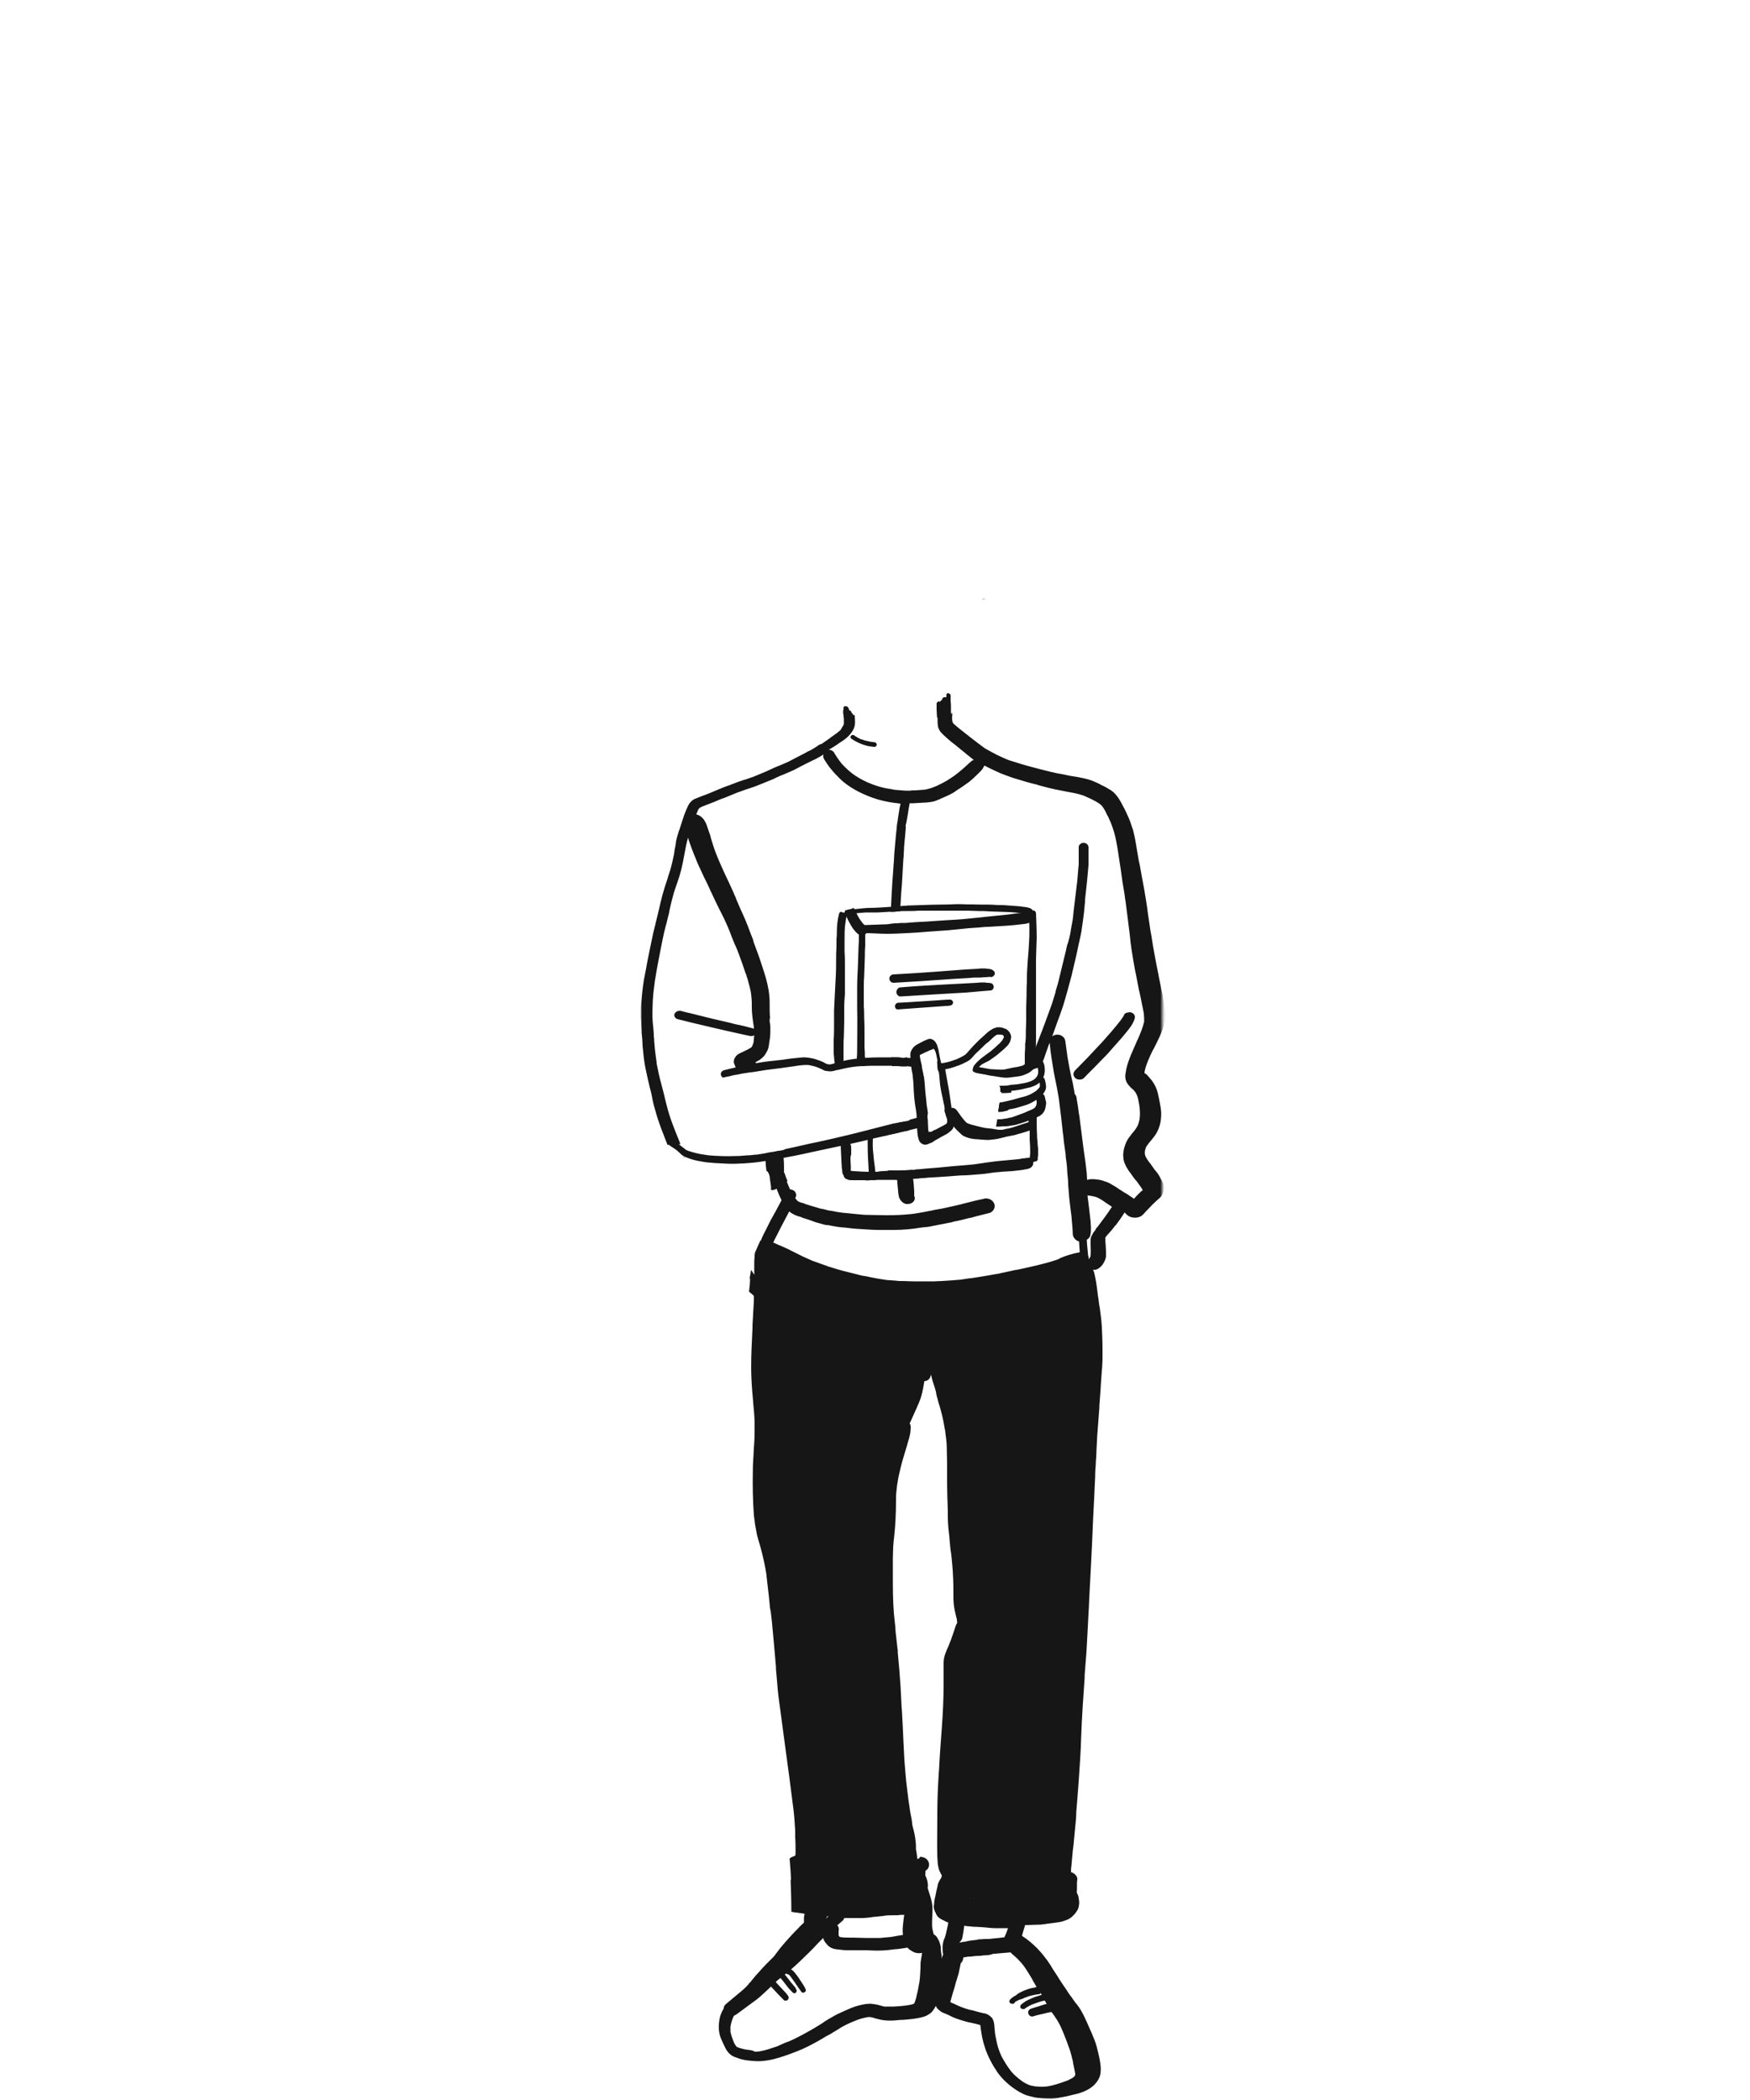 <svg version="1.1" id="Layer_1" xmlns="http://www.w3.org/2000/svg" x="0" y="0" viewBox="0 0 500 600" xml:space="preserve" enable-background="new 0 0 500 600"><style>.st0{fill-rule:evenodd;clip-rule:evenodd;fill:#161616}</style><g id="holdingbook"><g id="Group-162" transform="translate(183 171)"><path id="Fill-1" class="st0" d="M139.1 118.3c-.4.1-.8.3-.9.6-.5 1.1-1.4 2.1-2.2 3.1l-1.5 1.8c-1.2 1.3-2.3 2.7-3.6 4-2.2 2.4-4.4 4.7-6.7 7-.3.3-.5.7-.5 1.1 0 .4.2.8.5 1.1.6.6 1.9.6 2.5 0 1.5-1.6 3.1-3.1 4.6-4.7 1.1-1.1 2.2-2.2 3.2-3.4l3.1-3.5c.5-.6 1-1.2 1.4-1.7.9-1.1 1.8-2.3 2.2-3.7.2-.6-.1-1.3-.7-1.6-.2-.1-.5-.2-.8-.2-.3.1-.5.1-.6.1"/><g id="Group-5" transform="translate(0 32.413)"><defs><filter id="Adobe_OpacityMaskFilter" filterUnits="userSpaceOnUse" x="0" y=".3" width="149.4" height="396.5"><feColorMatrix values="1 0 0 0 0 0 1 0 0 0 0 0 1 0 0 0 0 0 1 0"/></filter></defs><mask maskUnits="userSpaceOnUse" x="0" y=".3" width="149.4" height="396.5" id="mask-2_1_"><g filter="url(#Adobe_OpacityMaskFilter)"><path id="path-1_1_" fill-rule="evenodd" clip-rule="evenodd" fill="#fff" d="M0 .3h149.4v396.5H0z"/></g></mask><path id="Fill-3" d="M30.3 382.2c-.7-.1-1.4-.3-2.1-.5-.2-.1-.5-.2-.7-.3l-.1-.1c-.2-.2-.3-.5-.6-.9-.5-1.2-.9-2.3-1.1-3.3v-1.5c.2-1.1.5-2.1.9-2.9.3-.6.8-1.1 1.1-1.5 1.1-1.2 2.5-2.1 3.9-3.1.4-.3.7-.5 1.1-.8 1.3-.9 2.5-1.9 3.7-2.8l.4-.3c.5-.4.9-.7 1.4-1.1.9-.7 1.7-1.3 2.6-2 .7-.6 1.5-1.2 2.3-1.9 1.6-1.4 3.2-2.9 5.1-4.8.9-.9 1.8-1.8 2.6-2.7l1.4-1.4c.1.7.6 1.3 1.3 2.1.6.6 1.4 1 2.3 1.1.6.1 1.1.1 1.7.2.7.1 1.4.1 2.1.1h5c.8 0 1.7.1 2.5.1h.8c1.7 0 3.4-.2 4.9-.4h.4c1.3-.2 2.3-.3 3.4-.5l.6-.1h.2c.5-.1 1-.2 1.6-.3h.9c.2.1.3.1.4.2l.2.2.1.1v.1c-.1.4-.1.7-.1 1l-.1.7c-.1.7-.2 1.3-.3 1.9-.1.5-.1 1-.1 1.5v.5c-.1 1.4-.1 2.7-.3 4-.2.9-.3 1.8-.5 2.7l-.1.4c-.2.9-.4 1.9-.8 2.9-.1.1-.1.2-.2.3-.8.3-1.6.4-2.3.5-.6.1-1.3.1-1.9.2h-.3c-.8.1-1.8.1-2.8.1h-1.1c-.4-.1-.9-.2-1.5-.4-.7-.2-1.4-.3-2.2-.4h-.7c-.9 0-1.8.2-3 .5s-2.4.8-3.5 1.3c-1.3.6-2.3 1-3.2 1.5l-2.1 1.2-.3.2-.5.3-.7.5-.3.2c-.6.4-1.2.7-1.8 1.1-2.2 1.3-4.4 2.5-6.5 3.5-.6.3-1.2.5-1.7.7l-.3.1-.9.4-.9.4-.4.2c-1.8.6-3.4 1.2-5.2 1.5-.4 0-.9.1-1.3.1-.8-.5-1.6-.5-2.4-.6zM92 350c.2-1.1.4-2.3.5-3.2l2.7.3h.9c.9.1 1.8.1 2.7.2l.9.1c1 .1 2 .1 3 .1h2.3c-.1.3-.2.5-.3.8v.1l-.1.2c-.1.3-.2.5-.3.8l-.1.1v.1l-.2.4c-.2.5-.3.9-.4 1.5-.1.7.4 1.4.9 1.9.2.2.4.3.6.5.1.1.2.2.4.3l.3.3.3.3c.2.2.5.4.7.6.6.5 1.3 1.2 2 2 1.2 1.4 2.1 3 2.9 4.3.2.3.4.7.5 1l.1.1c.2.4.5.8.7 1.2.2.4.4.8.7 1.1l.2.2.7 1.2c.1.2.3.5.4.7l.1.2.1.2c.2.4.4.7.6 1.1l.3.5.1.2c.3.6.6 1 .9 1.5l.3.5.3.4c.4.5.7 1 1.1 1.6.5.7.8 1.4 1.2 2.1 1 2.2 1.9 4.6 2.7 6.9.3.9.5 1.8.7 2.6.1.4.2.7.2 1 .2.9.4 1.9.6 3v.5c-.1.1-.1.2-.2.3-.2.2-.4.4-.6.5-.7.4-1.5.8-2.2 1-1.4.5-3.1 1.1-4.9 1.4-.5 0-.9.1-1.4.1h-.4c-.6 0-1.2-.1-1.7-.1-.5-.1-1.2-.2-1.8-.4-.6-.3-1.3-.6-2-1.1-1.2-.9-2.3-1.8-3.1-2.8-1.2-1.5-2.1-3.1-2.8-4.4-.7-1.5-1.2-3.1-1.5-4.8l-.1-.5-.2-1.1c0-.4-.1-.7-.1-1.1 0-.4-.1-.7-.1-1.1v-.2c-.1-.4-.1-.9-.3-1.3-.1-.4-.3-.7-.6-1-.3-.3-.6-.5-.9-.7-.4-.2-.7-.3-1.1-.4H98c-.1 0-.3-.1-.4-.1-.3-.1-.5-.1-.8-.2-.3-.1-.5-.1-.8-.2l-.3-.1c-.6-.2-1.2-.3-1.7-.4-.8-.2-1.6-.5-2.4-.8-.6-.2-1.1-.5-1.6-.7l-.2-.1c-.2-.1-.3-.2-.5-.2l-.2-.1-.4-.2-.2-.1.6-2.1.2-.7c.3-.9.6-1.9.8-2.8l.2-.6c.2-.7.4-1.4.6-2 .2-.9.4-1.9.6-2.9.5-.4.7-1 .7-1.6.7-.2 1.5-.3 2.2-.3.8-.1 1.5-.2 2.3-.2.3 0 .6 0 .9-.1.5 0 1.1-.1 1.6-.1.2 0 .5-.1.7-.1.4-.1.8-.3 1.1-.6.5-.4.8-1 .8-1.6 0-1.2-1.2-2.3-2.6-2.3-.8 0-1.6.1-2.4.2h-.4c-1.1.1-2.1.2-3 .4l-.4.1c-.7.1-1.3.2-1.9.3.7-.7.8-1.1.9-1.6zm-17.4-6.3h.6c.3 0 .7-.1 1.1-.1-.3.9-.5 1.8-.7 2.6-.2.6-.3 1.2-.4 1.8-.1.3-.1.7-.1 1v.4c-1.2.2-2.5.4-3.5.6-1 .1-2 .2-3.2.3h-3.7c-1.3 0-2.5-.1-3.8-.1h-.6c-.9 0-1.9 0-2.8-.1-.2 0-.4-.1-.6-.1-.1-.2-.2-.3-.3-.4v-1.2c.1-.6.1-1.1-.2-1.5 0-.1-.1-.1-.2-.2l1.5-1.3c.3-.2.4-.5.5-.8h5c.9 0 1.8-.1 2.5-.2l.7-.1 3-.3.5-.1c1-.1 2.1-.1 3.1-.1h.6c.3-.1.6-.1 1-.1zM93 343c.2-1.1.3-2.2.4-3.4.7-.1 1.2-.7 1.2-1.3 0-.5-.4-1-.9-1.2v-.3c.7.3 1.5.5 2.6.8 2.1.6 4.3 1 6.7 1.3h.4c.6.1 1.1.2 1.7.2.6 0 1.3 0 1.9.1h3.4c1 0 2.1-.1 3.2-.2 1.6-.1 3.4-.3 4.9-1l-.1.2v.2c0 .2-.1.5-.2.7l-.1.1c-.6.4-1.3.9-1.9 1.5-.4.3-.7.6-1.1.9-.4.2-.7.4-1 .6-.4.1-.8.2-1.4.3-1 .1-1.9.2-2.9.3-1.4.2-2.8.3-4.6.4-1.4.1-2.8.2-4.8.2h-.2c-2.4 0-4.9-.2-7.2-.4zm-4.5-.5c-.2 0-.3-.1-.5-.1 0-.7.1-1.4.2-2l.1-.4c.2-1.1.4-2.2.6-3.4l.3-1.5c.1.1.2.1.3.2-.1.2-.2.4-.2.8-.2 2.1-.5 4.3-.8 6.4zm-9.4-14.8c-.1-.9-.2-1.8-.4-2.7v-.4c0-.6 0-1.3-.1-1.9-.1-1.3-.4-2.7-.9-4.5l-.1-.8-.1-.8-.3-1.6-.1-.5c-.2-1.3-.4-2.7-.6-4v-.2c-.1-.5-.1-1-.2-1.5-.1-1.1-.3-2.3-.4-3.4-.2-2.5-.4-4.2-.5-5.9-.2-3.2-.3-6.4-.5-10.2-.1-1.3-.1-2.5-.2-3.8l-.1-1.2c-.1-2-.2-3.9-.3-5.9-.2-3.2-.5-6.5-.8-9.7v-.6l-.1-.7c-.2-1.5-.3-3-.5-4.5l-.1-1.3v-.2c-.1-1.2-.3-2.5-.4-3.8-.3-3.7-.3-7.4-.3-10.8v-5.1c0-1.1.1-2.2.1-3.3l.1-1v-.2c.1-.6.1-1.2.2-1.8.3-2.9.5-6.1.5-10.1 0-.8 0-1.6.1-2.4.1-.6.1-1.3.2-1.9.2-1.3.4-2.5.7-3.7.3-1.3.6-2.6 1-3.9.4-1.3.8-2.7 1.2-4l.1-.4c.2-.6.3-1.1.5-1.7.3-1.1.4-2.1.4-3 0-.4-.1-.7-.3-1 .3-.6.6-1.3.9-2l.1-.2c.3-.7.6-1.3.9-2l.3-.7c.6-1.3 1.1-2.6 1.4-4 .3-1.2.4-2.2.6-3.2.8 0 1.5-.6 1.7-1.2.1-.3.2-.6.2-.8 0 .3.1.6.2.9v.1c.1.4.2.8.3 1.1l.2.6.1.3c.1.4.3.8.4 1.3.2.6.3 1.2.4 1.8l.1.4.1.3c.2.9.5 1.9.8 2.8.1.5.3 1 .4 1.5.4 1.5.7 3.1.9 4.4l.1.4c.2 1.7.5 3.4.5 5s.1 3.2.1 4.7v4.4c0 3 .1 6.2.2 9.2v1.1c0 1.6.1 3.3.3 5l.1.7c.1.8.1 1.6.2 2.4.1 1.1.2 2.1.4 3.2.2 1.9.4 4 .5 6.3.1 1.8.1 3.6.1 5.3v.5c0 1.2.1 2.5.4 3.9.1.4.2.9.3 1.3l.1.4.1.4.1.4v.3c0 .2.1.4.1.6l-.2.4-.2.4-.6 1.8c-.4 1.1-.7 2.2-1.2 3.3l-.3.8c-.3.6-.6 1.3-.8 1.9-.4.9-.6 1.9-.6 3v6c0 4.1-.2 8.2-.5 12.4-.3 3.9-.6 7.9-.8 11.9l-.1 1.4c-.2 3.2-.4 7.2-.4 11v1.9c0 3.5-.1 7.1 0 10.7 0 .5.1 1 .1 1.5s.1.9.2 1.4c.1.8.5 1.5.8 2.1.1.1.1.2.2.3-.5 2.1-.9 4-1.2 5.8-.2 1.1-.4 2.2-.5 3.4v.6c-.1.7 0 1.3.4 1.8.7 1 2.1 1.3 3.2 1.5l-.1.6-.1.6-.6 2.7-.3.9c-.2.4-.3.7-.4 1.1-.1.5-.2 1-.2 1.7 0 .6 0 1.3.2 1.9-.2.3-.3.7-.4 1.2v.1c0-.6-.1-1.3-.2-1.9-.1-.5-.1-.9-.1-1.2 0-.6-.2-1.2-.4-1.8-.1-.3-.3-.6-.5-1-.3-.6-.8-1-1.5-1.4-.6-.4-1.5-.7-2.3-.9-.4-.1-.7-.1-1.1-.1-.4 0-.9 0-1.5.1V347c.1-.7.1-1.4.2-2.1v-.1c.1-.7.2-1.3.4-1.9l.1-.6v-.2c.1-.5.2-1 .4-1.5l.2-.8c.1-.5.3-1 .5-1.6l.4-1.2.1-.3.1-.2c.3-.2.5-.4.5-.7.1-.3.1-.6.2-.9.1-.3.1-.6-.1-.8l-.3-.3c.1-.7.2-1.5.2-2.2v-.5l.3-.2c.8-.6 1-1.8.4-2.7-.3-.5-.9-.9-1.5-1-.2-.1-.5-.1-.7-.1-.3.6-.6.6-.8.6zm-2.5-144.3c-.2-.1-.3-.1-.5-.2l.1-.1 1-1.1c.4-.4.8-.8 1.2-1.3.1.3.2.6.4.9.4.7.8 1.4 1.3 2.1.1.2.3.4.4.7l.1.2.1.1.1.1c-.1.1-.2.3-.2.5-.1.1-.1.3-.2.4v.2c-.9-1.4-2.3-2.3-3.8-2.5zm51.4-27c.1-.2 0-.5 0-.8 0-.1 0-.1-.1-.2-.1-1.3-.3-2.7-.4-4.6.4-.2.9-.7 1-1.2.2-.8.2-1.5.2-2.3 0-.5-.1-1-.1-1.5v-.2c-.1-1.2-.3-2.4-.4-3.5-.2-1.4-.3-2.7-.5-4 .2.1.4.1.6.1.6.1 1.2.2 1.9.4 1 .4 1.9 1 2.7 1.6.7.5 1.3.8 1.8 1.2-1.4 2.1-2.8 4-4.1 5.7-.2.2-.4.4-.5.6l-.1.3-.1.1c-.2.3-.4.5-.6.8l-.3.6c-.2.3-.3.5-.3.7-.1.3-.1.5-.1.8v1.3c0 .8.1 1.9 0 3 0 .2-.1.4-.2.6-.1.1-.2.3-.4.5zM86.4.3c-.5 0-1 .1-1.5.1V1c0 1-.1 2.1.1 3.2.2.7.5 1.3 1 1.8l.6.6c.4.4.8.7 1.2 1.1.5.4 1 .9 1.6 1.3.3.3.7.5 1 .8.9.8 1.9 1.5 2.8 2.3l.5.4 1.5 1.2c-.4.2-.7.3-.9.6-.2.1-.3.3-.5.4l-.2.2c-.4.4-.8.7-1.2 1.1-.9.8-1.9 1.6-2.7 2.2-.7.5-1.5 1-2.3 1.5-.9.5-1.8 1-2.7 1.4l-1.5.6c-.7.2-1.3.4-1.9.5-.9.1-1.8.1-2.7.2h-.4c-.4 0-.8 0-1.2.1h-.5c-1 0-2-.1-3.2-.2H73l-1.7-.3c-1.5-.2-3.1-.6-5-1.3-1.9-.7-3.6-1.6-5.1-2.6-1.3-.9-2.5-2-3.7-3.3-.8-1-1.5-2-2.2-3.2-.3-.5-.9-.8-1.5-.8.7-.4 1.5-.9 2.4-1.5l.7-.5c1-.6 2-1.3 2.8-2.2.4-.4.6-.8.9-1.2.5-.8.7-1.6.7-2.5 0-.7-.1-1.3-.1-2-.9 0-1.7-.1-2.6-.2-.2 0-.4 0-.6-.1 0 .4 0 .9.1 1.3v1.5c-.1.2-.1.4-.2.5-.2.4-.5.8-.7 1.2-.7.7-1.6 1.3-2.3 1.8l-.3.2-.5.4-2.3 1.6-.8.3c-.5.4-1 .7-1.5 1-.6.4-1.2.7-1.9 1l-.3.2c-1 .5-1.9 1-2.9 1.5l-2.3 1.2-2.1.9-.5.2c-.8.3-1.7.7-2.5 1.1l-.9.4-.1.1h-.1l-3.6 1.5c-.8.3-1.5.5-2.3.8l-.4.1c-1.2.4-2.4.8-3.6 1.3l-.3.1h.1c-1.3.4-2.7 1-4.4 1.7-1.2.5-2.3 1-3.5 1.4l-.5.2-1.5.6c-.4.1-.7.3-1 .5-.5.4-1 .9-1.3 1.6-.4.8-.7 1.6-1.1 2.6-.5 1.4-.9 2.8-1.4 4.3l-.1.2-.4 1.3c-.2.7-.4 1.4-.5 2.1v.2l-.1.6c-.1.5-.2 1.1-.3 1.6v.2c-.1.4-.1.8-.2 1.1-.4 1.9-.8 3.7-1.4 5.4l-.2.6-.1.4-.2.6c-.5 1.4-.9 2.8-1.3 4.2-.4 1.4-.7 2.8-1 4.1-.2.7-.3 1.4-.5 2.1-.2.7-.3 1.3-.5 2v.1c-.3 1.3-.7 2.6-.9 3.8-.5 2.3-.9 4.3-1.3 6.3-.1.7-.3 1.4-.4 2.2-.2 1.2-.5 2.4-.7 3.6-.4 2.4-.6 4.6-.8 6.7-.1 1-.1 2.1-.1 3.1 0 .8 0 1.6.1 2.3v.7c0 .6.1 1.3.1 1.9v.3c0 .3 0 .6.1.9v.2l.1 1c0 .7.1 1.3.1 2 .2 2.1.4 4.2.8 6.2s.9 4.1 1.3 5.8c.3 1 .5 2 .7 3v.1c.2.9.4 1.9.7 2.8.5 1.9 1.1 3.7 1.8 5.6.6 1.5 1.1 2.9 1.7 4.4 0 .1.1.2.1.3.5 0 1.1-.1 1.7-.1.7 0 1.4-.1 2-.1l-.2-.6c-1.4-3.4-2.8-6.8-3.7-10.4l-.6-2.4v-.1c-.3-1.2-.6-2.3-.9-3.5-.6-2.1-1-4.1-1.4-6.1v-.3c-.2-1.5-.5-3.4-.6-5.1 0-.3-.1-.7-.1-1v-.6l-.1-.7V92c0-.4-.1-.8-.1-1.3-.1-.7-.1-1.3-.2-2-.1-1.1-.1-1.9-.1-2.8 0-1.1.1-2.2.1-3.2.1-2.1.4-4.2.6-5.8.2-1 .3-2 .5-3l.2-1.1.4-2.1c.4-2.1.8-4.2 1.2-6.1.2-1.1.5-2.2.8-3.4l.1-.4.1-.3c.2-.7.3-1.4.5-2.1.2-.6.3-1.2.4-1.8.3-1.3.6-2.7 1-4.1.3-1.2.8-2.5 1.2-3.7l.6-1.8c.6-2 1-3.9 1.3-5.6l.1-.5c.3-1.6.6-3.4 1.1-5l.1.4.1.4c.6 1.7 1.2 3.4 1.9 5 .5 1.4 1.2 2.8 1.8 4.1.2.4.4.9.6 1.3.7 1.4 1.4 2.8 2 4.2.3.6.6 1.3.9 1.9.3.6.5 1.1.8 1.7l1.2 2.4.2.4.7 1.4c.8 1.7 1.5 3.3 2.1 5 .3.7.6 1.5.9 2.2v.1l.1.1c.4.9.8 1.8 1.1 2.7.7 1.8 1.3 3.6 1.9 5.4l.3.7v.2c.2.5.4 1.1.5 1.6.3 1 .5 1.9.7 2.8.2 1.3.3 2.5.3 3.6v.9c0 1.1.1 2 .2 2.9.1.5.1 1 .2 1.5.1.6.2 1.2.2 1.8 0-.1-.2-.1-.3-.2-1.8-.5-3.5-.9-5.5-1.3l-.3-.1c-.8-.2-1.7-.4-2.5-.6-3.2-.7-6.3-1.5-9.5-2.3-.6-.1-1.2-.3-1.7-.4l-1.1-.3h-.4c-.6 0-1.2.4-1.4.9-.2.6.2 1.3 1 1.5 6 1.5 12.4 3 18.8 4.4.6.1 1.3.3 1.9.4h.3c.3 0 .6-.1.8-.2-.1.7-.1 1.3-.2 2l-.3.9c-.1.2-.2.4-.4.6l-.2.1c-.5.3-1 .6-1.5.8l-.6.3c-.9.4-1.7.7-2.2 1.5-.5.7-.6 1.6-.2 2.2l.1.3.1.3.6.6c.1.1.2.1.2.2.5.3.9.7 1.3 1 1.1-.2 2.2-.3 3.3-.5.8-.1 1.6-.2 2.4-.4-.4-.4-.7-.8-1.1-1.2l-.7-.7-.1-.1-.2-.2c.8-.4 1.5-.8 2-1.3.5-.4.9-1 1.2-1.6.4-.6.6-1.3.7-2.1.1-.6.2-1.3.3-2.1.1-.9.1-1.8.1-2.8 0-.6-.1-1.2-.2-1.8V88l.1-.7c-.1-1.1-.1-2.2-.1-3.4v-.2c0-.9 0-1.8-.1-2.6-.2-2.3-.8-4.6-1.5-6.8-.7-2.1-1.3-4.1-2-5.9-.3-.9-.7-1.8-1-2.7v-.1l-.1-.4c-.3-.9-.7-1.7-1-2.6-.8-2.2-1.7-4.3-2.6-6.2-.4-.9-.8-1.9-1.2-2.8-.1-.3-.2-.5-.3-.8l-.1-.2-.1-.2c-.2-.5-.4-1-.6-1.4-.7-1.5-1.3-2.9-2-4.3l-.5-1.1-.1-.2c-.7-1.6-1.5-3.3-2.1-4.9-.6-1.5-1.1-3.2-1.5-4.5l-.2-.8c-.2-.5-.5-1.5-.9-2.6-.2-.7-.5-1.2-.8-1.7-.1-.2-.6-.7-.7-.8l-.1-.1c-.4-.3-.7-.5-1.3-.7h-.2l.1-.2c.2-.4.3-.8.5-1.2.1-.1.2-.3.3-.4l.1-.1c.4-.2.9-.5 1.4-.6l.4-.2.3-.1c1.4-.5 2.8-1.1 4.2-1.7l.3-.1h.1c1.3-.5 2.6-1.1 3.9-1.6.8-.3 1.7-.6 2.5-.9 1.2-.4 2.5-.8 3.7-1.3 1.5-.6 3-1.2 4.2-1.7l.4-.2.4-.2 1.1-.5 1-.4 2.1-.9c1-.4 2-1 2.8-1.4l.2-.1c1.1-.6 2.2-1.1 3.4-1.7.7-.3 1.6-.8 2.6-1.4l.4-.3c-.2.4-.1.9.1 1.3.7 1.1 1.3 2.1 2.1 3 .8 1 1.8 2 2.8 3 1.9 1.7 4.3 3.2 7.2 4.4 2.3 1 4.5 1.6 6.8 2 .9.1 1.9.3 3 .4-.1.5-.2.9-.3 1.4l-.2 1.3-.2 1.2-.1.8c-.1.7-.3 1.5-.3 2.3L73 35c-.2 1.8-.3 3.7-.5 5.6l-.1 1.9c-.3 3.7-.6 8.3-.8 12.7 0 .7-.1 1.3-.1 1.9h.1c.7 0 1.4-.1 2.1-.1h.5v-.4l.3-5.1.1-1.1.1-1.3c.1-1.8.2-3.6.3-5.3l.1-1.7.1-1v-.3c0-.6.1-1.2.1-1.8v-.4l.4-4.3c0-.4.1-.8.1-1.3v-.4l-.1.1.3-1.3.3-1.7.3-1.9c.1-.6.2-1.1.3-1.7h.9c1.1-.1 2.2-.1 3.3-.2.7 0 1.4-.1 2-.2.8-.1 1.5-.4 2.2-.7l.3-.1.1-.1c.5-.2 1-.4 1.4-.6.9-.4 1.8-.8 2.7-1.4l.4-.3c.5-.3.9-.6 1.4-.9.9-.6 1.7-1.2 2.4-1.7.7-.6 1.4-1.2 2.1-1.9l.6-.6.2-.2.1-.1c.2-.2.5-.5.7-.8.1-.1.1-.2.2-.3v-.1c.1-.1.2-.3.3-.4 0-.1.1-.1.1-.2.3.2.7.4 1.1.6 1.2.6 2.3 1.1 3.4 1.6 1 .4 2.1.8 3.5 1.3 2.6.8 4.9 1.5 7.1 2l.2.1c2.2.6 4.5 1.2 6.8 1.6l1 .2c1.6.3 3.5.6 5.2 1.2.7.3 1.3.6 2 .9l.2.1c.8.4 1.6.8 2.3 1.3.3.2.6.5.8.7.6.8 1 1.6 1.5 2.7l.1.1c.3.7.6 1.3.9 2 .3.8.6 1.7.9 2.6.4 1.4.7 2.9 1 4.7.2 1.3.4 2.7.6 4l.3 1.9.5 3.6.6 3.6.1.7v.2l.2 1.2c.4 3.2.8 6.3 1.2 9.5l.2 2 .3 2.2c.3 2.1.7 4.2 1 5.9l.3 1.4c.3 1.4.5 2.8.8 4.2l.2.8.3 1.4.9 4.5c.1.9.1 1.7.1 2.4-.4 1.7-1.1 3.4-1.8 5l-.2.4c-.6 1.3-1.1 2.6-1.7 3.9-.6 1.5-1.1 2.8-1.4 4.2-.1.7-.2 1.3-.3 1.8 0 .4 0 .9.2 1.5.2.7.7 1.3 1.1 1.7.2.3.5.5.7.7.3.2.5.4.6.6.3.3.5.7.7 1.1.4.9.5 1.9.7 2.9.1.7.2 1.5.2 2.2 0 .5 0 1.1-.1 1.8-.1.6-.3 1.2-.5 1.8-.4.8-1 1.6-1.6 2.3l-.1.1-.9 1.2c-.6.8-1 1.8-1.3 2.9-.2.6-.2 1.3-.3 1.9 0 .4.1.9.1 1.3l.1.4c0 .3.2.6.3.9.2.5.5 1.1.9 1.7.3.5.7.9 1 1.4l.5.7c.2.3.5.7.8 1l.1.1c.6.9 1.3 1.7 1.8 2.6l-.1.1c-.4.3-.7.6-1 .9l-.1.1-.1.1c-.4.4-.8.8-1.2 1.3-.4-.3-.8-.6-1.2-.8l-.1-.1c-.6-.4-1.2-.8-1.8-1.1l-.4-.3c-.4-.2-.7-.4-1.1-.7-.6-.4-1.2-.8-1.8-1.1-.6-.4-1.3-.7-2.3-1-.7-.3-1.6-.4-2.7-.5h-.9c-.4 0-.8.1-1.1.2 0-.6-.1-1.2-.1-1.8l-.1-1c-.1-.8-.2-1.7-.3-2.5-.4-2.5-.7-5-1-7.4-.2-1.8-.5-3.6-.7-5.5l-.1-.5c-.2-1.6-.5-3.5-.8-5.2l-.5-.8v-.3c-.1-.6-.2-1.1-.3-1.6l-.2-1.1-.1-.4-.3-1.3c-.4-1.7-.7-3.5-1.1-5.7-.2-1.5-.4-2.9-.6-4.4-.1-.6-.2-1-.7-1.4-.4-.4-1-.6-1.6-.6-.6 0-1.2.2-1.6.6l.1-.1.1-.2 1.5-4.2c.5-1.3 1-2.7 1.5-4.2.9-2.9 1.7-5.9 2.5-8.9l.2-.9c.6-2.5 1.2-5 1.7-7.5l.6-2.7.3-1.5c0-.3.1-.6.1-.8.2-1.3.4-2.7.6-4.4l.3-3.1v-.6c.2-1.8.4-3.7.6-5.5l.3-3.3.1-1.2v-5c0-.7-.6-1.3-1.4-1.3-.4 0-.7.1-1 .4-.3.2-.4.5-.4.9v5l-.1.9-.3 3.6c-.4 3-.7 6.1-1.1 9.1v.1c0 .4-.1.7-.1 1l-.1.9-.2 1.1c-.1.5-.2 1.1-.3 1.6l-.1.7c-.2 1.2-.5 2.4-.8 3.4l-.1.2-.1.3-.4 1.8c-.6 2.5-1.2 4.9-1.8 7.4-.3 1.4-.7 2.7-1.1 4v.2c-.5 1.5-.8 2.8-1.3 4.1-.6 1.7-1.3 3.5-1.9 5.2-.4 1.1-.9 2.3-1.3 3.4l-1.5 3.9c-.2.6-.5 1.2-.7 1.9-.1.3-.2.6-.3 1 0 .2-.1.5-.1.7v.5c.1-.2.3-.3.5-.3.4-.1.8 0 1.1.3l.1.2c.1-.2.3-.3.4-.4.2-.1.4-.2.6-.2.2 0 .3 0 .5.1.2-.4.4-.9.6-1.4l.2-.6.2-.6.5-1.4c.2-.6.4-1.2.7-1.9.3 3.3.8 6 1.2 8.5l.9 4.5c.2.9.3 1.9.5 2.8v.2l.1.4v.2c.4 3.1.8 6.3 1.1 9.4l.1.6c.1 1.4.3 2.7.5 4.1.1.7.2 1.3.2 2l.2 1.4c.1.8.2 1.6.2 2.5 0 .4.1.7.1 1.1.1 1 .2 2 .2 3 .1 1.2.2 2.5.3 3.7.1.9.2 1.7.3 2.6.1.8.2 1.6.3 2.3l.1.9v.2c.1 1.4.3 2.8.3 4.2 0 1 .8 1.9 1.8 2.2.1 1 .1 2.1.2 3.1h-.1c-1.1.2-2.3.5-3.5.9-.7.2-1.4.5-2.1.8l-.1.1c-.4.2-.7.3-1 .4-3.6 1.2-7.5 2-11.2 2.8h-.2l-3.2.7-1 .2c-.7.2-1.4.3-2.1.4-2 .4-4.1.7-6.6 1.1h-.3l-1.3.2-1.3.2c-2.1.2-4 .3-5.6.4-.8 0-1.6.1-2.3.1H81c-1.9 0-3.8 0-5.6-.1h-.6c-.6 0-1.2 0-1.7-.1l-1.4-.1-1.4-.1-.6-.1c-1.5-.2-3-.5-4.5-.8l-.4-.1-.6-.1c-.7-.1-1.3-.2-1.9-.4-1.1-.3-2.1-.5-3.2-.8-1.7-.4-3.3-.9-4.9-1.4l-.7-.2-.2-.1c-.6-.2-1.1-.4-1.7-.6l-2.5-.9c-.3-.1-.6-.3-.9-.4-.7-.3-1.3-.6-2-.9l-.8-.4-2.4-1.2c-1.1-.6-2.1-1-3-1.4-.5-.2-1-.4-1.6-.7-.2-.1-.3-.1-.5-.2l.2-.3.1-.3.1-.2c1.3-2.6 2.6-5.1 4.2-8.1.2.2.5.4.8.6l.2.1c.5.3 1 .5 1.6.7l.4.1c.3.1.6.2.8.3l.2.1.7.2c.2.1.4.1.6.2l.3.1c.7.2 1.5.6 2.3.8l.4.1 1.4.4c.3.1.7.2 1 .2h.2l.6.1c1.1.2 2 .4 3 .5l.9.1h.3c.8.1 1.7.2 2.6.3l1.2.1h.2c1.9.1 3.9.3 5.9.3h4.2c2.5 0 5.1-.2 8-.7l1-.1h.2c.8-.1 1.5-.2 2.3-.4l4.1-.8c.7-.1 1.4-.3 2.1-.5h.2l.4-.1.9-.2 2.4-.6.6-.1 1.4-.4 3.6-.9c.6-.1 1.1-.5 1.4-1 .3-.5.4-1.1.2-1.6-.3-.9-1.2-1.6-2.4-1.6-.2 0-.4 0-.6.1-1.5.3-3.2.7-5.1 1.2-1.8.5-3.7.9-5.5 1.3-1.2.3-2.5.5-3.7.7l-.3.1-1.1.2-1.5.3-.6.1c-1.1.2-2.2.4-3.4.5-2 .2-4.1.3-6.6.3-1.8 0-3.7-.1-5.3-.1-1 0-2-.1-3-.2l-1-.1-3-.3h-.2l-.6-.1c-.8-.1-1.5-.2-2.3-.4l-.6-.1h-.2c-.3-.1-.6-.1-.9-.2-.6-.2-1.2-.3-1.8-.4-.7-.2-1.4-.4-2-.6-.4-.1-.7-.2-1-.3-.4-.1-.9-.3-1.3-.4l-.2-.1-.2-.1c-.4-.1-.7-.2-1.1-.3l-.6-.3c-.1-.1-.3-.2-.4-.4-.1-.2-.3-.3-.4-.5.3-.5.4-.9.2-1.3-.1-.4-.4-.8-.9-1-.2-.1-.5-.2-.8-.2l-.1-.3c-.2-.4-.4-.9-.6-1.4l-.2-.5.2-.2c-.3-.7-.6-1.4-.8-2.1 0-.1-.1-.2-.2-.3v-1.7c0-1.1-.1-2.3-.2-3.4v-1.2c-.2 0-.4.1-.6.1-.8.1-1.5.2-2.3.4-.7.1-1.5.2-2.2.4h-.1v.6c0 .4.1.7.1 1.1 0 .5.1.9.1 1.4 0 .3 0 .6.1.9 0 .3 0 .6.1.9.2.1.4.3.5.5.1.2.2.5.3.7.1.4.2.9.2 1.3.1.5.1.9.2 1.4.1.5.1 1 .1 1.6h.2c.5 0 .9-.1 1.2-.3.1 0 .1 0 .2-.1l.2.6c.4 1 .8 1.9 1.2 2.7-1 1.9-2 3.8-3.1 5.7l-.7 1.4-.7 1.4c-.4.8-1 1.9-1.4 3-.1 0-.1.1-.2.1-.5 1.1-1 2.3-1.5 3.4-.1.4-.1.8-.1 1.1v.2c-.1.7-.1 1.4-.1 2.1v2.9c-.3-.5-.6-.9-.9-1.4l-.3 1.8c0 .2-.1.3-.1.5.1.2.1.4.1.6 0 .8-.1 1.7-.2 2.5 0 .3-.1.5-.1.8.2.2.4.4.7.6.2.2.5.4.7.7 0 1.6-.1 3.1-.2 4.7-.1 1.2-.1 2.4-.2 3.6v.8c0 .7-.1 1.4-.1 2.1v.2c-.2 3.8-.4 8.1-.2 12.2.1 2.4.3 4.6.5 6.8v.1c.2 2 .4 4.1.4 6.2 0 2.5 0 4.6-.2 6.5 0 .6-.1 1.2-.1 1.9v.2c-.1 1.4-.2 2.9-.2 4.4-.1 4.7 0 8.9.3 13 .1.7.2 1.5.3 2.2v.2l.1.5c.1.7.3 1.5.4 2.2.2 1.1.6 2.2.9 3.3l.2.7c.4 1.4.7 2.8 1 4.1.3 1.3.5 2.6.7 3.8v.2c.2 2 .5 4.1.7 6.1.1 1 .2 2.1.3 3.1l.1.5.1.5c.1.8.2 1.6.3 2.5.4 4 .8 8.7 1.2 13.3v.6c.2 1.9.3 3.8.5 5.8.2 2.1.5 4.2.8 6.4.6 4.2 1.1 8.5 1.7 12.7.3 2 .5 3.9.8 5.9.3 2.6.7 5.2 1 7.8.3 2.1.5 4.2.6 6.3.1.7.1 1.4.1 2.2v1.1c.1 1.3.1 2.8.1 4.2 0 .3 0 .7-.1 1-.4.1-.7.3-1 .4-.2.1-.4.2-.6.4.1.8.1 1.7.2 2.5.1 1.3.2 2.7.2 4v1.3c.1-.1.2-.3.3-.4.1.1.2.1.3.2.4.2.8.3 1.2.4.3.3.7.4 1 .4h.8c.4.1.9.1 1.3.1.5 0 1.1-.1 1.6-.2.1 0 .2 0 .3-.1 2.9-.1 5.6-.1 8.2-.1h1.9c1 0 2 0 3-.1 1.5-.1 2.7-.3 3.9-.5 1.2-.2 2.5-.7 4.1-1.3 1.2-.5 2.4-1.1 3.4-1.5.6-.3 1.2-.6 1.8-.8l-.1.4-.1.4v.6c0 .7-.1 1.3-.1 2-.3 1.4-.6 3-1.2 4.4l-.3.1c-.5 0-1.1 0-1.6-.1-.6 0-1.2-.1-1.7-.1h-1.1c-1.5.2-3.1.4-4.5.6l-1.4.2c-2.4.2-4.9.3-8.3.3h-.4c-1.3 0-2.6 0-3.8-.1-1.3 0-2.6-.2-3.7-.3-1.3-.2-3-.5-4.6-1.1v3.7c.2.1.5.2.7.2l.4.1.3.1c.4.1.8.3 1.2.3 2.4.5 4.7.7 7.5.9h.4c-2 1.7-3.6 3.3-5.2 4.9l-1.1 1.1-.3.3-3.6 3.6c-.8.8-1.7 1.6-2.5 2.3l-.2.2c-.7.6-1.4 1.3-2.2 1.9-1.8 1.3-3.5 2.7-5.1 4-1.2 1-2.4 1.8-3.6 2.7-.7.5-1.3.9-1.8 1.3l-.2.1c-.8.6-1.6 1.2-2.3 1.9-.8.8-1.8 1.8-2.3 2.9-.5 1-.8 2.1-.9 3.6-.1 1.1 0 2.2.3 3.3.3.9.7 1.8 1.1 2.6.2.5.5 1 .7 1.4.3.5.7 1 1.2 1.4.5.4 1.1.7 1.8.9 1.9.8 4 .9 5.8 1h.5c1.2 0 2.4-.2 3.9-.5 2.5-.6 4.9-1.5 7.2-2.4 2.1-.8 4.1-1.9 6.1-3l.5-.3c1-.6 2-1.2 3-1.7l.3-.2c.9-.5 1.8-1.1 2.6-1.6 1.4-.8 3-1.5 4.3-2 1-.4 2.1-.7 3.3-.9h.7c.5.1 1 .2 1.5.4.5.1.8.2 1.2.3.9.2 1.8.3 2.9.3 1 0 2-.1 3-.2h.6c1.1-.1 2.7-.2 4.3-.5.4-.1 1.1-.2 1.7-.4.8-.2 1.3-.6 1.8-.9.4-.3.8-.7 1-1.1.2-.2.3-.4.4-.6l.1-.2c.1-.1.1-.2.2-.3.1.4.4.8.8 1.1.3.3.6.5.9.7.2.1.5.2.7.3.6.2 1.1.5 1.6.7l.6.3c1 .5 2.1.8 3 1.1.8.2 1.6.5 2.4.6.9.2 1.8.4 2.7.7.1 1.1.3 2.2.5 3.4.2 1 .5 2.1.9 3.3.8 2.3 2 4.6 3.5 6.8 1.5 2.1 3.6 4 6.1 5.5.9.5 1.7.9 2.4 1.1.7.2 1.5.4 2.4.6 1.4.2 2.7.3 4.1.3h.4c.6 0 1.3-.1 1.9-.2l.5-.1c.5-.1 1.1-.2 1.6-.3l.5-.1.8-.2c1.3-.3 2.7-.6 3.9-1.1 1.4-.6 2.5-1.3 3.3-2.2.8-.9 1.3-1.8 1.5-2.8.1-.7.1-1.3.1-1.9-.1-1.2-.3-2.5-.7-4.1-.3-1.2-.6-2.6-1.1-3.8-.3-.7-.6-1.4-.9-2.2l-.1-.2c-.2-.4-.3-.7-.5-1.1l-.2-.5c-.6-1.3-1.1-2.5-1.7-3.6-.6-1.2-1.4-2.3-2.1-3.1-.6-.9-1.2-1.7-1.8-2.5-.5-.8-1-1.6-1.6-2.4-.5-.8-1.1-1.6-1.6-2.5l-.2-.3c-.5-.8-1.1-1.6-1.6-2.5l-.3-.5c-.5-.7-.9-1.4-1.5-2.1-.7-1-1.5-1.8-2.2-2.6-1.4-1.4-2.8-2.6-4.4-3.6.2-1 .6-2 .9-3.1h.5c1 0 2-.1 3-.1.5 0 1 0 1.5-.1s1.2-.1 1.9-.3c.3-.1.7-.2 1.1-.4 1.5-.6 2.6-1.7 3.7-2.6.4-.3.7-.6 1.1-.9.3-.3.7-.6 1-1 .4-.5.6-1.1.7-1.9.2-.9.2-1.9.3-2.8v-1.3c0-.5 0-1.1.1-1.6.1-1-.9-1.9-1.8-2.1v-.1c0-.5 0-1 .1-1.5.1-1.5.3-3 .4-4.4v-.1l.2-1.5c.2-2.2.4-4.3.6-6.3.1-1 .2-2 .2-3v-.2c.1-.8.1-1.7.2-2.5l.1-1.2c.1-1.7.3-3.5.4-5.2.3-4.5.6-8.6.7-12.5.2-5.7.6-11.5 1-17.1v-.7c.2-2.1.3-4.3.5-6.4.2-3 .3-5.9.5-9.2v-.1c.1-1.3.1-2.4.2-3.6l.1-2.4c.1-1.3.1-2.5.2-3.8l.3-5.7c.1-2 .2-4.1.3-6.1.1-2.3.2-4.7.3-7 .1-2 .2-3.9.3-5.9.1-2.2.2-4.3.3-6.5 0-1.3.1-2.6.2-3.9v-.5l.1-1.1c0-.8.1-1.7.1-2.5.1-1.3.1-2.5.2-3.8.2-2.6.4-5.3.6-7.9v-.7l.1-1v-.2c.1-.9.1-1.7.2-2.6l.1-1.5v-.2c.1-1.5.2-2.9.3-4.3l.1-1v-.1c0-.7.1-1.4.1-2v-3.1c0-2.3-.1-4.5-.2-6.6-.1-1.8-.4-3.7-.6-5.4l-.1-.4c-.1-.8-.2-1.5-.3-2.3l-.1-.5v-.1c-.2-1.3-.3-2.6-.5-3.8-.2-1.1-.4-2.1-.6-2.9l-.1-.2-.2-.6c.1.1.2.1.3.1.6 0 1-.2 1.4-.5.6-.4 1.1-1 1.5-1.8.2-.4.3-.7.4-1 .1-.3.1-.6.1-.8v-1.2c0-.6-.1-1.3-.1-1.9-.1-.7-.1-1.3-.1-2 .2-.3.4-.6.7-.9l.2-.2c.2-.2.4-.5.6-.7l.2-.2c.4-.5.7-.9 1.1-1.4l.1-.1.2-.2c.8-1.1 1.7-2.3 2.4-3.5 0 0 0 .1.1.1l.5.5c.6.6 1.5.9 2.4.9.2 0 .5 0 .8-.1 1.1-.2 1.7-1 2.3-1.7l.3-.3.1-.1.1-.1c1-1.1 1.9-2 2.7-2.7.2-.2.5-.4.7-.6.3-.3.6-.6.7-.9.3-.6.4-.9.5-1.6.2-1.1-.4-2.3-.9-3.1-.4-.9-1-1.7-1.6-2.4-.2-.2-.4-.5-.5-.7-.2-.3-.5-.6-.7-1-.6-.7-1.1-1.4-1.5-2.2-.1-.2-.1-.4-.2-.7v-.8c.1-.4.2-.7.3-1.1.4-.7.9-1.3 1.4-1.9l.1-.1c.5-.6.9-1.1 1.3-1.7 1-1.6 1.6-3.6 1.6-5.9 0-1-.2-1.9-.4-3s-.4-2-.6-2.9c-.3-1.3-.9-2.5-1.7-3.6-.4-.5-.8-.9-1.1-1.3l-.5-.5-.2-.1c-.1-.1-.2-.2-.3-.2v-.3c.4-2.1 1.4-4.2 2.2-5.9l.6-1.1c1-2 2.1-4.1 2.7-6.3.4-1.3.5-2.8.3-4.5-.1-.5-.1-1-.2-1.5l-.1-.7-.1-.5-.1-.3v-.3c-.1-.7-.2-1.4-.4-2.1l-.9-4.5v-.1c-.6-2.8-1.1-5.6-1.6-8.4-.1-.9-.3-1.7-.4-2.6l-.2-1.1-.1-.5c-.2-1.6-.5-3.2-.7-4.7-.3-2.5-.7-4.9-1.1-7.2-.4-2.3-.9-4.7-1.3-7.1l-.1-.4-.1-.4c-.3-2-.7-3.9-1-5.9-.2-1.2-.5-2.2-.7-3.2l-.2-.5c-.3-.9-.6-1.9-1-2.8-.6-1.3-1.1-2.5-1.7-3.5-.6-1.2-1.4-2.7-2.7-3.9-.2-.2-.6-.4-.8-.6-.2-.1-.3-.2-.4-.2-.2-.1-.4-.3-.6-.4-.6-.3-1.1-.6-1.8-.9l-.3-.2c-1.1-.5-2.1-1-3.2-1.3-1-.3-2.1-.5-3.1-.7-1.3-.2-2.6-.4-3.8-.7-2.6-.4-5.2-1.1-7.9-1.8-2.8-.7-5.4-1.5-7.9-2.3-1.3-.5-2.5-1.1-3.6-1.6-1-.5-2-1.1-3.3-1.8-1.4-1-2.9-2.2-4.1-3.1l-.5-.4c-.3-.3-.7-.5-1-.8-.5-.4-.9-.7-1.4-1.1-.6-.5-1.4-1.1-2.1-1.8-.1-.2-.1-.4-.2-.5-.1-.7-.1-1.4 0-2V.3h-2.7z" mask="url(#mask-2_1_)" fill-rule="evenodd" clip-rule="evenodd" fill="#161616"/></g><path id="Fill-6" class="st0" d="M72.2 92.9c-.4 0-.8.1-1.2.1 0 .5-.1 1-.1 1.5h.8c.6 0 1.2-.1 1.8-.1 0-.5.1-1.1.1-1.6-.4 0-.9 0-1.4.1"/><path id="Fill-8" class="st0" d="M75.1 131.3c-.1 0-.3 0-.4-.1-1-.1-2.1-.1-3.1-.1 0 .4 0 .8.1 1.1 0 .5 0 .9.1 1.4h1.7c.4 0 .7.1 1.1.1h1.6c0-.8-.1-1.7-.1-2.7-.4.2-.7.3-1 .3"/><path id="Fill-10" class="st0" d="M76.3 149.3l-1.8.3h-.2c-.2.1-.5.1-.7.2-.4.1-.9.2-1.3.2h-.2v.1c.1 1 .1 1.9.2 2.8.7-.2 1.5-.3 2.2-.5.4-.1.8-.2 1.1-.2.2 0 .4-.1.6-.1.2 0 .3-.1.5-.1-.1-.9-.1-1.9-.1-2.7h-.3"/><path id="Fill-12" class="st0" d="M73.8 163.4h-.7c0 .4.1.9.1 1.3l.1.8c0 .6.1 1.1.1 1.6l.1 1.1.1 1c0 .5.1 1 .2 1.6.2.9 1 2 2.1 2.2h.5c.7 0 1.3-.3 1.7-.8.3-.5.4-1 .1-1.5v-1.5c0-.4-.1-.8-.1-1.2v-.3c-.1-.9-.2-1.9-.3-2.8 0-.6-.1-1.1-.1-1.7-1.4.2-2.7.2-3.9.2"/><path id="Fill-14" class="st0" d="M39.7 157.7c-.1 0-.1.1 0 0-.1.1-.1 0 0 0z"/><path id="Fill-16" class="st0" d="M11.5 159.8h1.1v-.1c-.4.1-.7.1-1.1.1"/><path id="Fill-18" class="st0" d="M74.3 359.8c-1.6.4-3.2 1.6-3.5 3.1-.1.3-.1.5-.1.8-.1.4-.2.8-.3 1.3-1.8.1-3.5.2-5.3.3-2.4.1-4.9.1-7.3.4-2.7.3-5.3.8-7.9 1.5v-.2c0-.9-.9-1.8-2-1.8-1.5.1-2.9.4-4.4.8-.2.1-.4.1-.6.2v.2c.1 2.8.2 5.7.2 8.5v.3c.2.1.4.1.5.1.7.2 1.5.2 2.3.2.7 0 1.5-.1 2.2-.2h.2c1 0 1.9-.1 2.9-.1 2.4-.1 4.9-.1 7.3-.1h4.1c1.8 0 3.6-.2 5.4-.4 2-.2 4.1-.4 6.1-.8.6-.1 1.2-.4 1.8-.6.2 0 .3-.1.4-.2.5-.1.9-.2 1.4-.4 1.2-.4 1.5-.5 2.5-1.3.7-.6 1.4-1.5 1.7-2.4.1-.5.3-1.1.2-1.6-.1-1.1-.3-1.7-.8-2.7-.1-.2-.2-.5-.4-.7-.1-.1-.1-.2-.1-.4-.1-.1-.1-.3-.2-.4-.1-.5-.3-.9-.6-1.3-.2-.3-.5-.6-.8-.9-.8-.9-2.2-1.3-3.5-1.3-.6-.1-1 0-1.4.1"/><path id="Fill-20" class="st0" d="M94.5 364c-.7.2-1.1.6-1.5 1l-.5.6c-.5-.7-1.4-1.3-2.3-1.5-1.2-.3-2.9 0-3.8.9-.6.7-1 1.2-1.3 2-.2.4-.2.8-.3 1.2-.2.8-.4 1.6-.5 2.3-.2.8-.4 1.6-.4 2.4 0 .2-.1.5-.1.7-.1.7.3 1.5.6 2.1.5 1 1.7 1.8 2.8 2.3 1.2.6 2.6.8 3.9 1 1.3.2 2.6.3 3.9.4 1 0 2 .1 3.1.1 1.2 0 2.3-.1 3.5-.1 2-.1 4-.3 6-.4 4-.3 7.9-.1 11.9-.8.8-.1 1.6-.4 2.4-.7 1.2-.5 1.9-1.3 2.6-2.2 0-.1.1-.1.1-.2.3-.4.5-.8.6-1.3.1-.6.2-1.1.1-1.7-.1-.6-.1-1.1-.3-1.6-.4-.9-.8-1.7-1.7-2.3-.3-.2-.7-.4-1-.7-.8-.4-1.6-.6-2.4-.6-.7 0-1.4.1-2 .2-.9.1-1.7.5-2.5.8-1.8.6-3.6 1.2-5.5 1.5-.4.1-.7.1-1.1.2-2.3.2-4.6.2-6.9.2h-1.3c-1.4-.7-3.3-.4-4.4.6-.5.4-.9.9-1.2 1.5-.4 0-.8 0-1.2-.1l.3-.3c1.2-1.4 2.4-2.9 3.6-4.3.4-.5.4-1.2.3-1.8-.2-.6-.6-1.1-1.2-1.4-.4-.2-.9-.3-1.3-.3-.6.2-.8.2-1 .3"/><path id="Fill-22" class="st0" d="M75.9 360.1c-1.8.4-2.9 2.1-2.4 3.7.9 2.8 1.9 5.6 2.4 8.5v.8c-.1.2-.1.5-.2.7-.1.5-.1 1-.2 1.5-.3 1.6-.5 3.3-.6 4.9 0 1 .1 2.1.3 3.1.2.9.6 1.7 1.3 2.4.4.4.9.7 1.3.9 1.3.8 3.4.5 4.5-.5 1-.9 1.7-2.2 1.6-3.5-.1-.8-.3-1.7-.5-2.5-.1-.6-.1-1.3-.1-1.9 0-.9.1-1.8.1-2.6v-1.8c-.1-1.8-.8-3.5-1.3-5.2-.7-2.2-1.3-4.3-2.1-6.5-.4-1.3-1.8-2.2-3.3-2.2-.2.1-.5.1-.8.2"/><path id="Fill-24" class="st0" d="M31.1 395.5c-.1.1-.1.2-.2.2.1-.1.1-.2.2-.2m1-1.2c-.1.1-.2.3-.3.4.1-.1.2-.3.3-.4m14.7-16.1c0 .1 0 .1 0 0 0 .1 0 .1 0 0m5.8-.7c0 .1-.1.2-.1.3 0-.1.1-.2.1-.3m-2.1-4.3c-.5.1-1.1.4-1.4.9h-.3c-.6.1-1.3.5-1.6 1.1-.3.6-.5 1.1-.5 1.8v1.3c-.6.6-1.2 1.1-1.7 1.7-.8.8-1.6 1.6-2.3 2.4-.9 1-1.8 2-2.7 3.1-.6.8-1.2 1.6-1.9 2.5l-2.1 2.1c-.8.8-1.6 1.7-2.3 2.5-.7.7-1.3 1.5-1.9 2.2-.1.1-.2.3-.3.4-.1.1-.1.2-.2.2-.2.2-.4.4-.5.6-.8.9-1.7 1.7-2.7 2.5-1.2 1-2.5 2.1-3.7 3.1-.9.7-.8 2.1 0 2.8.4.4 1 .6 1.6.6.6 0 1.1-.2 1.6-.6l5.7-4.2c1.6-1.3 3-2.7 4.5-4.1l2.1-2.1c.7-.7 1.5-1.3 2.3-2 .9-.8 1.6-1.7 2.3-2.6l1.8-2.1c1.2-1.4 2.5-2.7 3.8-4 1-1 1.9-2.1 2.3-3.4.1-.4.1-.9.2-1.3v-.5c.1-.2.2-.4.3-.7.2-.3.3-.7.5-1 .3-.6.4-1 .2-1.6-.2-.5-.6-1-1.1-1.3-.4-.2-.8-.3-1.2-.3-.4-.1-.6-.1-.8 0"/><path id="Fill-26" class="st0" d="M58.3 30.8c-.3.2-.4.5-.3.8v.1c0 .1-.1.2-.1.3v.5c0 .3 0 .5.1.8 0 .2.1.3.3.4 0 .2.1.3.2.4.1.1.2.1.3.1 0 .1 0 .2.1.3.1.4.5.6.9.5.3-.1.5-.3.5-.6.1 0 .2-.1.2-.2.1-.1.1-.2.2-.2.1-.1.1-.3.1-.5s-.1-.4-.2-.6c0 0-.1-.1-.2-.1-.1-.3-.2-.6-.5-.8-.1 0-.2-.1-.3-.1v-.1c-.1-.2-.1-.5-.3-.7-.1-.2-.4-.3-.6-.3-.2-.1-.3-.1-.4 0"/><path id="Fill-28" class="st0" d="M87.4 27.6v.6h-.2c-.4-.1-.9.1-1 .5 0 .1 0 .2-.1.3-.1 0-.2.1-.3.2-.1.1-.1.2-.2.3-.1 0-.2-.1-.3-.1-.2 0-.4.1-.5.2-.1.1-.2.3-.2.5v1.7c0 .6.1 1.2.1 1.9 0 .4.3.7.7.7.3 0 .6-.2.6-.5.1.1.2.1.3.1h.2c.1.2.3.4.6.4.2 0 .3-.1.4-.2.1.1.3.2.4.2.3 0 .6-.2.7-.5.1-.2.1-.4.1-.5v-2.3c0-.6 0-1.2-.1-1.7v-1.7c0-.3-.3-.6-.6-.6-.3-.2-.6.1-.6.5"/><path id="Fill-30" class="st0" d="M60.1 39.3c-.2.3-.1.6.2.8 1.2.8 2.6 1.5 4.1 1.9.7.2 1.5.3 2.3.4.2 0 .3 0 .5-.1.1-.1.2-.2.3-.4 0-.2 0-.3-.1-.5-.1-.1-.2-.3-.4-.3-.5-.1-.9-.1-1.4-.2-.3-.1-.6-.1-.9-.2-.6-.1-1.1-.3-1.6-.5 0 0 .1 0 .1.1-.8-.3-1.6-.8-2.3-1.3h-.3c-.2 0-.4.1-.5.3"/><path id="Fill-32" class="st0" d="M97.7.2v.1c.3-.1.7-.2 1-.3-.4.1-.7.1-1 .2"/><path id="Fill-34" class="st0" d="M81.2 219c-.1.1-.1.1 0 0-.1.1-.1 0 0 0m-.9-7c0 .1 0 .1 0 0 0 .1 0 .1 0 0m.7-.7c-.2 0-.4.1-.6.1-.3.1-.6.2-.8.3-.4.2-.8.5-1.3.7-.5.3-.9.6-1.4.9-.2.2-.5.3-.7.5l-.4.3c-.3.2-.5.3-.7.6-.2.3-.3.7-.1 1.1 0 .1.1.2.1.2-.1.2 0 .4.2.5.2.1.5.3.7.4h.1v.1c.1.4.4.7.8.8.1 0 .2.1.4.1h.4l-.2.2c-.2.3-.4.5-.5.8-.1.3-.1.6 0 .9.1.5.6.8 1.1.8.3 0 .6-.1.9-.2l.6-.3c.2-.1.4-.2.5-.3.3-.2.6-.5 1-.8.1-.1.2-.1.3-.2.4-.3.6-.8.3-1.3-.1-.2-.2-.3-.4-.3l1-1c.3-.3.4-.9.2-1.3s-.7-.6-1.2-.5c-.1 0-.1 0-.2.1.2-.2.3-.4.5-.5l.4-.4c.1-.1.2-.3.3-.4.1-.2.1-.3.2-.5.1-.4 0-.8-.3-1.1-.1-.1-.3-.2-.5-.3h-.3c-.2-.1-.3 0-.4 0"/><path id="Fill-36" class="st0" d="M113.1 397.1c-.4.1-.7.2-1 .3-.2.1-.3.1-.5.2l-.6.3c-.1.1-.3.1-.4.2-.3.2-.7.3-1 .5l-.6.3c-.2.1-.5.3-.7.4-.2.1-.3.5-.2.7.1.2.5.3.7.2.2-.1.5-.3.7-.4l.6-.3c.3-.2.7-.3 1-.5h-.1c.8-.3 1.5-.7 2.4-.9.3-.1.4-.4.3-.6-.1-.2-.3-.4-.5-.4h-.1"/><path id="Fill-38" class="st0" d="M116.6 398.6c-.4.1-.7.2-1.1.4-.3.1-.6.2-.8.3-.6.3-1.2.5-1.8.8-.5.2-.9.4-1.4.7-.3.2-.7.3-1 .5-.4.2-.8.4-1.1.6-.2.1-.3.4-.2.7.1.2.4.3.7.2.3-.2.7-.4 1-.6.3-.2.6-.3.9-.5.3-.2.7-.3 1-.5.1-.1.2-.1.4-.2 1.1-.5 2.2-.9 3.3-1.4.1 0 .2-.1.4-.1.2-.1.4-.3.3-.5 0-.1-.1-.2-.2-.3-.1 0-.1-.1-.2-.1h-.2"/><path id="Fill-40" class="st0" d="M116.8 401.3c-.5.1-.9.3-1.4.4-.4.1-.8.3-1.2.4-.3.1-.7.3-1 .4-.5.2-1 .4-1.5.7-.3.1-.3.5-.2.7.1.1.2.2.3.2.1 0 .3 0 .4-.1l2.1-.9c.4-.1.8-.3 1.2-.4l1.5-.5c.2-.1.4-.3.3-.6-.1-.2-.3-.4-.5-.4.1.1.1.1 0 .1"/><path id="Fill-42" class="st0" d="M37.1 395.1c-.4.4-.4 1 0 1.3 1.3 1.4 2.5 2.7 3.8 4 .3.3.7.3 1 .1.4-.2.6-.8.3-1.2-.5-.8-1.2-1.4-1.8-2.1-.7-.7-1.4-1.5-2-2.2-.2-.2-.4-.3-.7-.3-.2.1-.5.2-.6.4"/><path id="Fill-44" class="st0" d="M39.8 392.7c-.2.2-.2.4-.2.6 0 .2.1.4.2.6.7.8 1.4 1.7 2 2.5.5.7 1.1 1.3 1.7 1.9.2.2.6.3.8.1.2-.1.4-.5.3-.8l-.3-.6c-.1-.2-.2-.4-.4-.5-.3-.4-.6-.8-.9-1.1l-2.1-2.7c-.1-.2-.4-.2-.6-.2-.2 0-.4.1-.5.2"/><path id="Fill-46" class="st0" d="M41.7 391.7c-.2.2-.3.4-.3.6 0 .2.1.4.3.6.2.2.3.2.5.2.1 0 .2.1.3.2.2.2.4.4.5.6 1 1.3 1.9 2.8 2.9 4.1.1.2.2.3.4.3.2.1.4 0 .6-.1.2-.1.3-.3.3-.4.1-.2 0-.4-.1-.6-.3-.7-.8-1.4-1.2-2-.4-.6-.8-1.3-1.3-1.9-.3-.4-.6-.8-1-1.2-.2-.2-.4-.3-.7-.5-.1-.1-.2-.1-.3-.2-.2-.1-.3-.1-.5-.1H42c0 .1-.2.2-.3.4"/><path id="Fill-48" class="st0" d="M95.5 369.4c-.2 0-.3.1-.5.2l-.3.3-.6.3c-.1.1-.3.2-.4.2-.1.1-.3.1-.4.2-.1.1-.2.2-.3.4-.1.2 0 .4.2.6.1.1.2.2.3.2 0 .2.2.4.4.4 0 .1.1.2.3.3.3.2.6.1.8-.2.1-.1.2-.2.2-.3.1-.1.1-.2.1-.3v-.3c.2-.1.3-.2.5-.3h.1c.1 0 .1 0 .2-.1.1 0 .2-.1.3-.1.1 0 .3-.1.4-.2.1-.1.1-.2.2-.3l.1-.1c.1-.1.2-.2.2-.4s-.2-.3-.3-.3h-.1l-.1-.1c-.1-.1-.3-.2-.4-.2h-.2c-.1-.2-.3-.2-.5-.2-.1.3-.2.3-.2.3"/><path id="Fill-50" class="st0" d="M96.4 384.8v.3c-.2 0-.4.1-.6.1 0 0 .1 0 .1-.1.1-.1.1-.1.1-.2.1 0 .1-.1.2-.1h-.1c.2.1.2.1.3 0m8.2-2.3c-.7 0-1.4.1-2.2.2-.7.1-1.3.1-2 .2-.6.1-1.2.1-1.8.1-.7.1-1.3.1-2 .1-.2 0-.4.1-.5.4-.1.2.1.5.3.6h-.1c-.2 0-.4.1-.5.2-.2.1-.3.2-.5.3-.2.1-.2.4-.1.5 0 0 0 .1.1.1.1.1.1.1.2.1-.2.1-.4.3-.4.6 0 .2.1.3.2.4 0 .1-.1.2-.1.3 0 .4.3.6.6.6h1.1c.1.2.3.3.6.3.4 0 .9 0 1.3-.1.4 0 .9-.1 1.3-.1.8-.1 1.6-.1 2.4-.2.8-.1 1.5-.1 2.3-.2.4 0 .8-.1 1.1-.1h.6c.2 0 .5 0 .7-.1.3-.1.5-.4.5-.7 0-.2-.1-.4-.2-.5-.1-.1-.3-.2-.5-.2h-.5l-.1-.1c-.1-.1-.3-.2-.4-.2h-.2c-.1-.2-.3-.4-.5-.4-.1-.2-.2-.5-.5-.5-.1 0-.3-.1-.4-.1 0 0-.1-.1-.2-.1 0-.1 0-.2-.1-.2l.1-.1c.2 0 .4-.1.6-.2.2-.1.3-.2.3-.4s-.2-.4-.4-.4c.2 0 .1-.1-.1-.1"/><path id="Fill-52" class="st0" d="M106.4 400s.1 0 0 0c.1 0 0 0 0 0m6.1-3.1c-.2 0-.4.1-.6.1-.5.1-.9.2-1.4.4-.6.2-1.1.4-1.7.7-.4.2-.8.4-1.2.7l-.3.3c-.2.1-.5.2-.7.4-.4.2-.7.5-1 .8-.1.1-.2.3-.2.5 0 .3.1.5.4.6.1.1.2.1.3.1.4.1.8-.1.9-.5.5-.3 1.1-.6 1.6-.8-.1 0-.1.1-.2.1.2-.1.4-.2.6-.2.2-.1.4-.1.5-.2.4-.2.9-.3 1.3-.5.2-.1.5-.1.7-.2.5-.1 1-.2 1.4-.3.2 0 .4-.1.6-.1.2 0 .5 0 .7-.2.4-.3.6-.7.5-1.2 0-.2-.1-.3-.3-.5-.2-.2-.4-.3-.7-.3h-.2c-.3.1-.6.2-1 .3"/><path id="Fill-54" class="st0" d="M116.7 398.5c-.6.1-1.3.2-1.9.4-.5.2-1 .3-1.6.5-.4.1-.9.3-1.3.5-.5.2-1 .4-1.5.7-.3.1-.5.3-.8.5-.3.2-.6.4-.9.7-.2.1-.2.5-.2.7.1.3.4.5.7.5h.4c.2 0 .3-.2.4-.3v-.1c.2-.1.3-.2.5-.3.4-.2.7-.4 1.1-.5.9-.3 1.7-.6 2.6-.9.6-.2 1.3-.3 1.9-.4.3.1.6.1.8 0 .1-.1.2-.1.2-.2l.3-.3c.2-.2.1-.6 0-.9-.1-.4-.4-.6-.7-.6"/><path id="Fill-56" class="st0" d="M119.8 401c-.2 0-.4.1-.6.1-.3.1-.7.1-1 .2-.7.1-1.4.3-2.1.4-.6.1-1.1.3-1.7.4-.9.2-1.9.5-2.8.8-.6.2-1 .8-.8 1.4.2.6.8 1 1.4.8.9-.3 1.8-.5 2.7-.7.6-.1 1.1-.3 1.7-.4.7-.1 1.4-.3 2-.4.7-.1 1.3-.3 2-.4.2 0 .5 0 .7-.1.1-.1.2-.1.3-.2.3-.3.4-.7.3-1-.1-.2-.1-.3-.3-.5-.2-.2-.5-.3-.8-.3h-.2c-.3-.2-.6-.1-.8-.1"/><path id="Fill-58" class="st0" d="M88.6 145.6c-.3 0-.6 0-.8.1-.1 0-.3.1-.4.2-.2.1-.3.1-.5.2v.5c.1.2.1.4.2.6.2.6.5 1.3.6 1.9.1 0 .3-.1.4-.1l.9-.3c.7-.2 1.2-.8 1.2-1.5 0-.4-.2-.8-.5-1.1-.2-.2-.7-.5-1-.5h-.1"/><path id="Fill-60" class="st0" d="M80.3 148l-3.3.9c-.2.2-.5.4-.7.4l-1.8.3h-.2c-.2.1-.5.1-.7.2-.4.1-.9.2-1.3.2-5.3 1.3-10.7 2.8-16 4-2.6.6-5.1 1.2-7.7 1.7-1.5.3-2.9.7-4.4 1-.9.2-1.8.4-2.8.6-.1.1-.2.1-.4.2-.1 0-.1 0-.2.1-.2 0-.4.1-.6.1-.8.1-1.5.2-2.3.4-.7.1-1.5.2-2.2.4-.8.1-1.6.3-2.5.4h-.4c-.8.1-1.5.2-2.3.2-1.2.1-2.3.2-3.5.2-2.5.1-5 0-7.5-.2l-1.3-.2c-1.6-.2-3.1-.6-4.6-1.1-.3-.1-.6-.3-.8-.4-.2-.2-.4-.4-.6-.5-.3-.2-.6-.5-.9-.7-.6-.5-1.3-.9-1.9-1.3-.4-.3-1-.1-1.2.3-.3.4-.1 1 .3 1.2.6.4 1.3.8 1.9 1.3.4.3.8.7 1.2 1.1.5.5 1.2.8 1.8 1 1.2.5 2.5.8 3.7 1 1.4.3 2.8.4 4.2.5.6 0 1.3.1 1.9.1.7 0 1.3.1 2 .1h2c.8 0 1.5-.1 2.3-.1 1.4-.1 2.9-.2 4.3-.4.7-.1 1.4-.2 2-.3l1.8-.3c1.5-.2 2.9-.5 4.4-.8 2.8-.5 5.5-1.1 8.2-1.7l8.4-1.8c2.5-.5 5-1.1 7.5-1.7 1.1-.3 2.3-.5 3.4-.8h.2l2.4-.6c.3-.1.6-.1.9-.2.4-.1.9-.2 1.3-.3l7.5-1.8V149c0-.5.1-.9.1-1.4-.5.1-1 .2-1.6.4"/><path id="Fill-62" class="st0" d="M39.7 157.7c-.1 0-.1.1 0 0-.1.1 0 0 0 0z"/><path id="Fill-64" class="st0" d="M44.4 131.3c-1.3.1-2.6.3-3.9.5-1.2.1-2.5.3-3.7.4-.5.1-1 .1-1.5.2-.6.1-1.3.2-1.9.3-1 .2-1.9.4-2.9.6-2.2.4-4.4.9-6.7 1.5-.6.2-1 .8-.8 1.4.1.3.3.5.5.7.3-.1.6-.1.9-.2.7-.1 1.5-.3 2.2-.5.7-.1 1.4-.2 2.1-.4 1.2-.2 2.3-.4 3.5-.5 1.2-.2 2.5-.4 3.7-.6 1.3-.2 2.7-.3 4-.5 1.4-.2 2.9-.4 4.3-.6h-.1c1.3-.2 2.7-.4 4-.3 1 .2 1.9.4 2.8.8.2.1.4.2.7.3l.6.3c.3.2.7.3 1.1.3.3.1.7.1 1 .1.4 0 .8-.1 1.2-.2.3-.1.6-.2.9-.2 1.3-.3 2.5-.6 3.8-.8 1.2-.2 2.5-.3 3.7-.3 1.2-.1 2.5-.1 3.7-.1h3.8c.3 0 .6 0 .9-.1h1.2c.4 0 .7.1 1.1.1h1.3c.1 0 .3 0 .4.1.1 0 .2.1.2.1.5 0 1 .1 1.5.1l2.4.3v-.4c-.1-.5-.2-.9-.4-1.4-.1-.3-.1-.5-.2-.8-.7-.1-1.4-.1-2.1-.2-.7 0-1.5-.1-2.2-.1-.1 0-.3.1-.4.1-.1 0-.3 0-.4-.1-.4 0-.8-.1-1.2-.1h-3.2c-2.6 0-5.1 0-7.7.3-1.4.1-2.7.3-4.1.6-.6.1-1.2.3-1.8.4-.5.1-1.1.3-1.6.5-.2.1-.5.1-.7.2h-.6c-.3 0-.5-.1-.8-.2-.2-.1-.5-.3-.7-.4-.2-.1-.5-.2-.7-.3-.5-.2-1.1-.4-1.7-.6-.6-.2-1.3-.3-1.9-.4-.3 0-.7-.1-1-.1-.9 0-1.7.1-2.6.2"/><path id="Fill-66" class="st0" d="M84.9 134.2c0 .3.1.6.2.9.2 0 .4 0 .6-.2.3-.2.5-.4.6-.8.2-.7-.2-1.4-.9-1.6-.2-.1-.4-.1-.7-.2.1.6.2 1.3.2 1.9"/><path id="Fill-68" class="st0" d="M51.6 132.2s.1 0 0 0h-.1.1"/><path id="Fill-70" class="st0" d="M51.8 132.3c-.1 0-.1-.1 0 0-.1-.1-.1 0 0 0"/><path id="Fill-72" class="st0" d="M82.4 128.3c.1.1.2 0 .3 0 .3 0 .6.1.8.2.7.4.8 1.1 1 1.8l.3 1.5c.1.7.1 1.5.2 2.2.1.4.2.8.2 1.2.1.5.2 1.1.2 1.6.1.7.1 1.5.2 2.2.2 1.2.4 2.4.7 3.6l.3 1.5c.2.7.3 1.4.3 2.1v.2c.1.2.1.4.2.6.3 1 1.1 2.4.1 3.3-.4.3-.8.5-1.2.7-.5.3-1 .5-1.4.9l-.3.3c-.3.2-.6.2-.9.3-.3 0-.5-.1-.8-.2-.1.1-.2.1-.3.2v-.5c-.1-.1-.2-.2-.2-.3-.3-.5-.2-.9-.2-1.5v-1.4c0-.6.1-1.1.2-1.7v-.2c-.1-.5-.1-.9-.2-1.4-.1-.5-.2-1.1-.2-1.6l-.3-2.7c-.1-.9-.1-1.8-.2-2.7-.1-.6-.1-1.2-.2-1.8-.1-.3-.2-.6-.2-.9-.1-.3-.1-.6-.2-.9 0-.2-.1-.3-.1-.5-.1-.3-.1-.7-.2-1 0-.2-.1-.5-.1-.7 0-.1-.1-.2-.1-.4-.1-.3-.1-.6-.2-1 0-.2-.1-.4-.1-.5 0-.4.2-.9.5-1.2.3-.3.6-.5 1-.7.1-.1.3-.1.4-.2.1 0 .1-.1.2-.1.2-.1.3-.2.5-.3m.2-2.5c-.5.1-.9.3-1.4.5l-1.2.6c-.4.2-.7.4-1.1.6-.2.1-.4.3-.7.5-.2.2-.3.4-.5.6-.3.5-.6 1-.6 1.5v.6c0 .6.1 1.3.1 1.9.1.8.2 1.5.3 2.3.1.3.2.7.2 1 .1.3.1.5.1.8.2 1.4.2 2.9.3 4.4.1 1.7.3 3.4.6 5 .1.7.2 1.4.2 2.1.1.8.1 1.6.1 2.5 0 .9.1 1.8.2 2.7.1.5.2 1 .4 1.5.3.6.7.9 1.3 1.1.6.2 1.2-.1 1.7-.3.2-.1.3-.2.5-.2.3-.1.5-.3.8-.5.6-.4 1.3-.7 1.9-1.1.7-.4 1.4-.7 2-1.1.2-.1.3-.3.5-.4.2-.2.4-.3.6-.5.2-.2.4-.5.5-.8.1-.3.1-.5.1-.8 0-.3 0-.5-.1-.8 0-.3-.1-.6-.1-.9-.1-.7-.2-1.5-.3-2.2-.3-1.8-.5-3.7-.8-5.5-.4-2.2-.8-4.5-1.2-6.7-.1-.4-.4-.7-.7-.9-.1 0-.2-.1-.2-.1-.5-1.2-.6-2.5-.9-3.8 0-.3-.1-.6-.2-.9-.2-.9-.6-1.9-1.4-2.4-.3-.2-.7-.3-1.1-.3h.1"/><path id="Fill-74" class="st0" d="M102.7 122.5h-.6c-.3 0-.6.1-.8.2-.5.1-.9.4-1.4.7-.8.5-1.5 1.3-2.2 1.9-.3.3-.6.5-.9.8l-.8.8c-.6.6-1.2 1.2-1.7 1.8-.3.3-.5.6-.8.9-.2.3-.5.5-.8.8-.8.5-1.6.9-2.5 1.3.1 0 .1-.1.2-.1-.6.2-1.1.4-1.7.6-1.3.4-2.6.6-3.9.8 0 .4.1.7.1 1.1 0 .2.1.5.1.7h.3c1.3-.2 2.6-.4 3.9-.8.6-.2 1.1-.4 1.7-.6.5-.2 1.1-.4 1.6-.7.4-.2.9-.4 1.3-.7.8-.5 1.3-1.3 1.9-1.9.6-.6 1.3-1.2 1.9-1.8l.8-.8c.3-.3.7-.6 1-.8.7-.6 1.3-1.3 2-1.8.1-.1.2-.1.3-.2.2-.1.3-.1.5-.1h.7c.2 0 .3.1.5.1.1 0 .2.1.2.1l.1.1s0 .1.1.1v.4c0 .1 0 .1-.1.2l-.3.6c-.3.3-.5.6-.8.9-.3.3-.7.6-1 .9-.3.3-.6.6-1 .9-.3.3-.6.5-1 .8-.4.3-.7.5-1.1.8-.4.3-.9.7-1.3 1-.8.7-1.6 1.4-2.1 2.3-.1.2-.1.5.1.7.2.2.6.2.8 0 .4-.4.8-.7 1.2-1.1.3-.3.7-.5 1.1-.7l1.2-.6c.8-.5 1.6-1.1 2.4-1.7.7-.6 1.4-1.2 2-1.7l.9-.9c.2-.2.4-.4.5-.7.2-.2.3-.5.4-.8.1-.3.1-.6.2-.9 0-.4-.1-.8-.3-1.2-.2-.4-.6-.8-1-1.1-.3-.2-.5-.2-.8-.3-.3-.2-.7-.2-1.1-.3z"/><path id="Fill-76" class="st0" d="M110.3 132.5v1.4l.1-.1c.3-.4.5-1 .2-1.5-.1-.2-.2-.4-.3-.5.1.2.1.4 0 .7"/><path id="Fill-78" class="st0" d="M95.2 134.5c-.1.4.1.9.6 1 .7.2 1.5.3 2.2.4.5.1 1.1.2 1.7.2 1 .1 2.1.2 3.2.2 1.2 0 2.4.1 3.6-.1.1-.6.1-1.2.2-1.9-.1 0-.2.1-.4.1-.3.1-.6.1-.9.2-1 .1-2.1.1-3.1 0-.6 0-1.2-.1-1.8-.1-.5 0-1-.1-1.5-.2-.9-.2-1.8-.3-2.6-.5h-.2c-.6.1-.9.3-1 .7"/><path id="Fill-80" class="st0" d="M110.3 134.5c.1 0 .1-.1.2-.1h.4v-.3c0-.3.1-.6.3-.8.1-.1.2-.1.2-.2l.3-.3c-.1 0-.2-.1-.3-.1-.3-.1-.6-.1-.9-.2h-.2v2"/><path id="Fill-82" class="st0" d="M105.5 139.2c-1 .1-2 .1-3 .1.3.2.6.5.6 1v1h1.3c.5 0 1-.1 1.5-.1.1-.7.2-1.3.2-2h-.6"/><path id="Fill-84" class="st0" d="M103.2 144.4c-.2 0-.4 0-.7.1 0 .3-.1.7-.1 1-.1.4-.1.8-.2 1.2h.4c.6 0 1.2-.1 1.8-.3.2 0 .5-.1.7-.2 0-.3.1-.7.1-1 0-.4.1-.8.1-1.2-.6.1-1.3.3-2.1.4"/><path id="Fill-86" class="st0" d="M112.3 145.8v1c.2-.2.4-.4.6-.7-.2-.1-.3-.2-.4-.3h-.2c.1 0 0 0 0 0"/><path id="Fill-88" class="st0" d="M107.6 148c-.1.7-.1 1.3-.2 2 .1 0 .2-.1.3-.1v-1.1c-.1-.4-.1-.6-.1-.8"/><path id="Fill-90" class="st0" d="M104.6 148.7c-.9.1-1.8.1-2.7.1v.3c-.1.6-.2 1.1-.3 1.7v.1c.6 0 1.3 0 1.9-.1.3 0 .7 0 1-.1.1-.5.1-1.1.2-1.6 0-.1 0-.3.1-.4h-.2"/><path id="Fill-92" class="st0" d="M97.1 151.2h.1c0-.1 0-.1-.1 0"/><path id="Fill-94" class="st0" d="M96.4 152.4h.2c-.1.1-.1 0-.2 0m-8.9-4.1c.2.7.4 1.5-.2 2.1h.2c.6 0 1.3-.1 1.9 0 .1 0 .2 0 .3.1h.1l.1.1c.3.4.5.8.8 1.3.2.3.4.6.7.9.1.1.2.3.4.4.3.3.7.5 1 .6.5.2 1.1.4 1.6.5.6.1 1.2.2 1.8.2 1.1.1 2.2.2 3.3.2 1.1-.1 2.2-.2 3.3-.5.5-.1 1-.3 1.5-.4v-.2c0-.2.1-.4.1-.5l.1-1c0-.3.1-.5.1-.8-.1.1-.1.2-.2.3l-.1.1c-.1 0-.1.1-.2.1-.5.2-1.1.4-1.6.5-.6.1-1.2.3-1.7.4-.2.1-.3.2-.5.3-.4.2-.8.3-1.3.3s-.9-.2-1.2-.6c-.3 0-.7-.1-1-.1-.5-.1-1-.2-1.6-.3-.5-.1-1.1-.3-1.6-.5-.1 0-.2-.1-.3-.1-.2-.1-.3-.3-.5-.5-.5-.7-.9-1.5-1.5-2.1-.7-.7-1.6-.8-2.5-.8-.4-.1-.9-.1-1.3 0"/><path id="Fill-96" class="st0" d="M80.8 130s-.1 0 0 0zm3.3-2.6c-.2 0-.5.1-.7.2-.1 0-.2.1-.3.1h-.3c-.3.2-.7.3-1 .5-.1 0-.2.1-.3.1h-.1c-.4.2-.7.3-1.1.5-.6.3-1.1.5-1.7.8-.3.2-.4.6-.2.9.1.2.2.3.4.3.2.1.4 0 .5-.1.5-.3 1-.5 1.6-.8.4-.2.8-.4 1.1-.5.4-.2.8-.4 1.2-.5l.6-.3.6-.3c.2-.1.3-.3.3-.5 0-.1-.2-.4-.6-.4z"/><path id="Fill-98" class="st0" d="M79.9 133.9s0 .1 0 0c0 .1 0 0 0 0m-1.1-3.6c-.2.1-.3.3-.3.5.1.3.1.6.2.8.1.3.1.5.2.8.1.6.1 1.3.1 1.9 0 .6.1 1.3.2 1.9.1.6.1 1.3.2 1.9.1.7.1 1.4.2 2.1l.3 2.4c.1.9.2 1.9.3 2.8 0 .5.1.9.1 1.4 0 .4.1.9.1 1.3v5c0 .2 0 .3.1.5s.1.3.3.5c.1.1.3.2.5.2s.5-.1.6-.4c.1-.2.2-.3.2-.5s0-.4.1-.7v-1c0-.7-.1-1.4-.1-2.2 0-.4 0-.7-.1-1.1 0-.4-.1-.8-.1-1.2l-.3-2.1v.2c-.1-.9-.2-1.7-.3-2.6-.1-.8-.2-1.6-.4-2.4v.2c-.1-.8-.3-1.6-.4-2.4-.1-.7-.2-1.5-.3-2.2-.1-.4-.1-.7-.2-1.1-.1-.3-.1-.7-.2-1-.1-.6-.1-1.2-.2-1.8 0-.3-.1-.5-.2-.8-.1-.3-.1-.6-.2-.8 0-.2-.2-.3-.4-.3.1.2 0 .2 0 .2"/><path id="Fill-100" class="st0" d="M88.2 149.6c-.1 0-.2.1-.3.2-.2.1-.3.2-.5.3-.3.2-.6.3-.9.5-.6.3-1.1.6-1.7.9-.3.2-.6.3-.9.4-.3.2-.6.3-.9.5-.6.4-1.3.7-1.9 1.1-.2.2-.3.5-.2.7.1.2.5.3.7.2.2-.2.5-.3.7-.4.2-.1.3-.2.5-.3l1.2-.6c.4-.2.8-.3 1.2-.5l.6-.3c.2-.1.4-.2.6-.4.4-.2.7-.4 1.1-.6.3-.2.6-.3 1-.5h.1c.1 0 .2-.1.3-.2.1-.1.2-.3.2-.5 0-.3-.3-.6-.6-.6-.2 0-.3 0-.3.1"/><path id="Fill-102" class="st0" d="M111 90.3c.1 2.7.2 5.5 0 8.2-.1 2.4-.4 4.8-.5 7.2-.1 1.3-.1 2.5-.1 3.8-.1 1.3-.1 2.5-.1 3.8 0 1.2-.1 2.4-.1 3.7v3.5c0 1-.1 2.1-.1 3.1s0 2-.1 3v1.3l.1.1c.1.1.2.3.3.5 0 .3.1.6.1.9v3.9h.1c.2.1.4.2.6.2.1-.1.1-.3.2-.4.1-.1.2-.1.2-.2.1-.2.4-.3.6-.4h.2c0-.1 0-.1.1-.2.1-.2.1-.4.1-.7 0-.3 0-.6.1-.9.1-.6.1-1.1.2-1.7.1-1.2.1-2.4.1-3.5v-22.4c0-1.1.1-2.2.1-3.2s.1-1.9.1-2.9c0-2.3-.1-4.6-.2-7 0-.5-.4-.9-.9-.9-.6.3-1.1.7-1.1 1.2"/><path id="Fill-104" class="st0" d="M112.3 145.8v1.3c0 .6-.5 1.1-1.1 1.1v6.5c0 .5.1 1 .1 1.5 0 1 .1 1.9 0 2.9-.2.6.2 1.2.8 1.4.6.2 1.2-.2 1.4-.8.1-.3.1-.7.1-1v-.8c0-.5 0-1-.1-1.5 0-.5-.1-1.1-.1-1.6-.1-.5-.1-1-.1-1.5-.1-1.7-.1-3.4-.1-5.1 0-.1-.1-.2-.1-.3 0-.2 0-.3-.1-.5v.3c0-.3-.1-.5-.1-.8 0-.2 0-.4.1-.5v-.2c-.2-.1-.4-.2-.5-.4h-.2c.1 0 0 0 0 0"/><path id="Fill-106" class="st0" d="M71.6 152c-.1.1-.3.3-.3.5-.1.2-.2.4-.2.7.3-.1.7-.1 1-.2.6-.1 1.1-.3 1.7-.4-.1-.3-.3-.6-.6-.7-.2-.1-.4-.2-.7-.2-.3-.1-.6.1-.9.3"/><path id="Fill-108" class="st0" d="M72.2 164.1zm31.4-1.8zm8.7-2.8c-1.3.3-2.7.5-4 .8h.2c-2.3.3-4.6.5-6.9.8-2.4.3-4.7.5-7.1.8-1.2.1-2.4.3-3.6.4-1 .1-2 .3-2.9.4-2.3.3-4.6.5-6.9.7-1.2.1-2.3.2-3.5.3-.5 0-1.1.1-1.6.1-.6 0-1.1 0-1.7.1-.4 0-.7.1-1 .1.1-.2.1-.3.2-.5v-.1h-2.7c0 .1-.1.2-.1.3 0 .2-.1.3-.1.5-.1.4-.2.9-.1 1.3 0 .1.1.2.1.2.2 0 .4-.1.7-.1h.5c.2 0 .3 0 .5.1.3.1.5.2.7.4.4 0 .8-.1 1.3-.1s1 0 1.6-.1c1.1-.1 2.3-.1 3.4-.2 2.4-.2 4.7-.5 7.1-.8 1.2-.2 2.3-.3 3.5-.5 1.2-.2 2.3-.4 3.5-.6 2.3-.3 4.6-.6 7-1 1.2-.2 2.3-.3 3.5-.5 1.5-.2 2.9-.4 4.4-.6 1.6-.2 3.1-.5 4.7-.9.4-.1.6-.5.5-.9-.1-.3-.4-.5-.7-.5-.4 0-.4 0-.5.1z"/><path id="Fill-112" class="st0" d="M63.9 130.7zm47.4-41.1c-2.1.1-4.2.4-6.3.7-1.9.2-3.9.4-5.9.6-.9.1-1.9.2-2.8.3l-3 .3c-1.9.2-3.8.3-5.6.4-2 .1-4 .3-5.9.4-2 .1-4 .2-6.1.4h-1.3c-1.4.1-2.9.3-4.3.4h-.5c-.9 0-1.7.1-2.6.1-.9 0-1.9.1-2.8.1-.3 0-.6-.1-.9 0-.3.1-.5.3-.6.6-.1.1-.1.2-.1.4-.1.2-.1.4-.1.7-.1.5-.1 1-.1 1.5 0 1 0 1.9-.1 2.9 0 1-.1 2-.1 3.1 0 1-.1 1.9-.1 2.9-.1 1.9-.2 3.9-.2 5.8v5.8c.1 3.9 0 7.8 0 11.6 0 .9 0 1.8-.1 2.6 0 .2 0 .4.1.6.1.3.3.5.5.7.3.2.6.2.9.1.7-.2 1.1-1 .8-1.7 0-.9 0-1.7-.1-2.6v-2.9c0-1.9 0-3.9-.1-5.9 0-1 0-2-.1-2.9V110.9c0-.9 0-1.9.1-2.8 0-1 .1-1.9.1-2.9s.1-1.9.1-2.9 0-2 .1-3v-2.9c0-.5 0-.9.1-1.4v-.1c.8-.1 1.7-.1 2.5-.1.9 0 1.8 0 2.7-.1.1 0 .3-.1.4-.1.7-.1 1.4-.1 2.1-.1h.5c1-.1 1.9-.2 2.9-.3 2-.2 4-.3 6-.4 2-.1 4.1-.3 6.1-.4 2-.1 4-.3 5.9-.5 1.9-.2 3.9-.4 5.8-.6 1.8-.2 3.6-.4 5.5-.6 1.1-.1 2.2-.3 3.3-.4l3-.3h.7c.3 0 .6-.3.6-.6-.4-.5-.7-.8-1-.8z"/><path id="Fill-114" class="st0" d="M64.9 153.7c0 2.7 0 5.3.2 7.9 0 .6.1 1.3.1 1.9v.8c0 .4.1.8.3 1.2.3.4.7.6 1.1.7.1 0 .2 0 .3-.1l1.8-.3c.4-.1.9-.1 1.3-.1h.3c.3-.1.6-.1.9-.1h.5c.2 0 .3 0 .5.1.2 0 .3.1.5.2h1c1.3 0 2.5 0 3.8-.1l3.9-.3c1.3-.1 2.5-.1 3.8-.2 1.4-.1 2.7-.2 4.1-.3 1.2-.1 2.4-.2 3.7-.2 1.3-.1 2.7-.2 4-.3 1.3-.1 2.6-.3 3.9-.5 1.8-.2 3.5-.3 5.3-.4l2.7-.3c.4-.1.7-.1 1.1-.2.6-.1 1.1-.2 1.5-.5.5-.3.8-1 .7-1.6-.1-.2-.2-.4-.4-.6-.2-.2-.5-.3-.8-.4-.3-.1-.6-.1-.9-.1-.4 0-.7.1-1.1.1-.4.1-.8.2-1.1.2-1.8.2-3.6.3-5.4.5-2 .2-4 .5-6 .8-1.2.2-2.4.3-3.6.4-1.2.1-2.4.2-3.7.3-1.4.1-2.7.3-4.1.4-1.3.1-2.5.2-3.8.3-.9.1-1.7.2-2.6.2-.1 0-.1 0-.2.1-1.6.2-3.2.2-4.8.2-.9 0-1.8 0-2.7.1-.6 0-1.2.1-1.8.1-.5 0-1.1.1-1.6.2h-.2.1-.4c0-.3-.1-.6-.1-.8v-.3.1c-.1-.8-.2-1.5-.3-2.3-.1-1-.2-2-.3-3.1-.1-1.2 0-2.5 0-3.7 0-.4-.4-.8-.8-.8s-.7.4-.7.8"/><path id="Fill-116" class="st0" d="M67.1 162.9v-.2.2"/><path id="Fill-118" class="st0" d="M67.6 163.7c.1 0 .1 0 0 0 .1 0 .1 0 0 0"/><path id="Fill-122" class="st0" d="M74.7 165c-.4 0-.7.1-1.1.1-.8.1-1.6.1-2.4.1h-2.4c-.9 0-1.8 0-2.7.1-.2 0-.4.2-.4.4s.2.4.4.4h7.5c.4 0 .7 0 1.1-.1h.5c.2 0 .3-.1.4-.3.1-.2.1-.4-.1-.5-.2-.2-.4-.2-.6-.2h-.2"/><path id="Fill-124" class="st0" d="M108.5 90.8h-.2.2m1.9-.2c-.2 0-.5.1-.7.1h.3c-.1 0-.3 0-.4.1h.1c-.3 0-.7.1-1 .1-1.9.2-3.8.5-5.7.7l-3 .3c-1 .1-1.9.2-2.9.3-1.9.2-3.9.3-5.8.6-1 .1-1.9.2-2.9.3-.9.1-1.9.2-2.8.2-1 .1-2 .1-3 .2-.9.1-1.9.2-2.8.2-1.9.2-3.9.3-5.8.4-1.6.1-3.2.2-4.8.1-1.7 0-3.5-.1-5.2-.2-.4 0-.8.4-.8.8s.4.8.8.8c2.1 0 4.3.2 6.4.2 1.9 0 3.9-.1 5.8-.2 2-.1 3.9-.2 5.9-.4.9-.1 1.9-.1 2.8-.2 1-.1 1.9-.1 2.9-.2l6-.6c1-.1 1.9-.1 2.9-.2s1.9-.2 2.9-.2c1.6-.1 3.2-.2 4.9-.3.8-.1 1.6-.1 2.4-.2.9-.1 1.7-.2 2.6-.3.4 0 .7-.1 1.1-.2.4-.1.8-.2 1.1-.5.2-.2.3-.6.2-.9 0-.2-.1-.3-.2-.4-.1-.1-.2-.2-.4-.2 0 0 .1 0 .1.1-.2-.1-.4-.1-.6-.1-.3-.2-.4-.2-.4-.2"/><path id="Fill-126" class="st0" d="M56.7 90.2c-.4 1.6-.6 3.3-.6 4.9 0 .7 0 1.4-.1 2.1 0 1.4 0 2.8-.1 4.2 0 2.8 0 5.5-.2 8.3-.1 1.3-.1 2.6-.2 3.9-.1 1.4-.1 2.7-.2 4.1v4.1c0 1.4 0 2.8-.1 4.2v3.3c0 .5 0 1.1.1 1.6 0 .6.1 1.2.2 1.8 0 .5.4 1 .8 1.1.5.1 1-.1 1.3-.5.3-.4.4-.9.4-1.4v-2.8c0-1.3 0-2.7.1-4 0-1.4.1-2.7.1-4.1v-4c0-1.3.1-2.7.2-4v-7.9c0-1.4 0-2.8-.1-4.2v-3.4c0-1.5 0-3 .2-4.5.1-.6.2-1.3.3-1.9.1-.6-.2-1.2-.8-1.4h-.3c-.4-.4-.9-.1-1 .5"/><path id="Fill-128" class="st0" d="M59.3 88.9c-.3.1-.5.1-.8.2 0 .1 0 .1-.1.2-.1.4 0 .8.2 1.1.5 1.1 1 2.1 1.6 3.1.3.5.6 1 1 1.4.3.4.6.7 1 1 .2.2.5.3.8.3.5.1 1 0 1.4-.4.4-.4.6-1.2.2-1.7-.2-.3-.5-.6-.7-.9-.2-.2-.5-.5-.7-.8-.4-.5-.7-1-1-1.5-.4-.7-.7-1.4-1.1-2.2-.1-.1-.1-.2-.2-.3-.6.3-1.1.4-1.6.5"/><path id="Fill-130" class="st0" d="M88.8 87.4c-1.9 0-3.8.1-5.7.1-2 .1-4 .1-6 .2-.5 0-.9 0-1.4.1-.5 0-.9 0-1.4.1-1 .1-1.9.1-2.9.2-2 .1-3.9.3-5.9.3-.9 0-1.8.1-2.7.2-.7.1-1.3.1-2 .2-.6.1-1.1.2-1.7.4-.3.1-.5.2-.7.4-.2.1-.3.3-.5.6s-.1.6.2.8c.3.2.6.1.8-.2 0-.1.1-.1.1-.2.1-.1.2-.1.3-.2.6-.2 1.2-.3 1.8-.4.6-.1 1.3-.1 1.9-.2.5 0 .9-.1 1.4-.1h3.5c1.1-.1 2.3-.1 3.4-.2h.7c.4 0 .7 0 1.1-.1 1.1-.1 2.1-.1 3.2-.1 1 0 2 0 3-.1h14.4c1 0 1.9.1 2.9.1s2 0 3 .1c1 0 2 .1 3 .1.9 0 1.9.1 2.8.1.9.1 1.8.1 2.6.2h.3c.3 0 .7.1 1 .2.3.1.7.1 1 .2h.1l.2.2v.1c0 .5.4.9.9.9.2 0 .5-.1.6-.3.2-.2.2-.4.3-.6.1-.6-.2-1.2-.6-1.7-.3-.3-.7-.4-1.1-.5-.4-.1-.9-.2-1.3-.2-1-.2-2-.2-3-.3-.9-.1-1.9-.1-2.8-.2-.9 0-1.9 0-2.8-.1-1.9-.1-3.9 0-5.8-.1h-1.7c-1.7-.1-3.1-.1-4.5 0"/><path id="Fill-134" class="st0" d="M66.9 163.8s-.1 0 0 0c-.1 0-.1 0 0 0-.1 0 0 0 0 0m-6.1-.2s.1 0 0 0c.1 0 0 0 0 0m-1.3-.1c-.3 0-.7 0-.9.2-.2.2-.4.4-.5.7-.1.3-.1.6.1.9.1.2.2.4.5.5.2.1.5.2.7.3.4.1.8.1 1.2.1h3.5c.5.1 1 .1 1.5 0 .6 0 1.2-.1 1.8-.1.2-.1.4-.2.5-.3.1-.1.2-.3.3-.5.1-.5-.1-1-.5-1.3-.4-.2-.9-.2-1.3-.2h-.9c-1.6 0-3.1-.1-4.7-.2-.3 0-.6-.1-.8-.1h-.2c-.2-.1-.3-.1-.3 0"/><path id="Fill-136" class="st0" d="M57.2 156.2c.1 1.5.1 3 .2 4.4 0 .6.1 1.1.1 1.7 0 .3 0 .5.1.8 0 .4.1.7.1 1.1.1.6.8.9 1.4.8.3-.1.5-.3.7-.5.1-.1.1-.3.2-.5.1-.5.1-1.1.1-1.6 0-.6-.1-1.2-.1-1.8v-1.2c.1-.2.2-.4.2-.6v-1.4c0-.5 0-1.1-.2-1.5-.1-.2-.2-.3-.4-.4-.2-.3-.6-.5-1-.5-.8-.1-1.4.5-1.4 1.2"/><path id="Fill-138" class="st0" d="M98.6 105.7H98c-.6 0-1.1 0-1.7.1-1.2.1-2.4.1-3.6.2-2.6.2-5.3.4-7.9.6-4.2.3-8.4.6-12.5.8-.6 0-1.2.5-1.2 1.2 0 .6.5 1.2 1.2 1.2 5.6-.3 11.3-.7 16.9-1.1 1.7-.1 3.3-.2 5-.3.8-.1 1.6-.1 2.5-.1.5 0 .9 0 1.4-.1h.6c.4 0 .8-.1 1.1-.1h.1c.4.2.9-.1 1.2-.5.2-.4.2-.9-.2-1.2-.1-.1-.2-.2-.4-.3-.2-.1-.4-.2-.6-.2-.3-.1-.7-.1-1-.1-.1-.1-.2-.1-.3-.1"/><path id="Fill-140" class="st0" d="M98.7 109.7H98c-.6 0-1.2 0-1.9.1-1.2.1-2.5.1-3.7.2-2.6.1-5.1.3-7.7.4-3.4.2-6.9.4-10.3.7-.4 0-.7.1-.9.4-.2.2-.4.6-.4.9 0 .7.6 1.4 1.3 1.3 3.8-.2 7.7-.5 11.5-.7 2.3-.1 4.6-.3 6.9-.4 1.2-.1 2.3-.2 3.5-.3 1.2-.1 2.3-.2 3.5-.3h.3c.4-.1.7-.4.8-.8.1-.5-.2-1.2-.8-1.3-.2 0-.5-.1-.7-.1h-.7z"/><path id="Fill-142" class="st0" d="M88.5 114.6c-1.2 0-2.3.1-3.5.2-1 .1-2.1.1-3.1.2-2.1.1-4.2.3-6.3.4-.6 0-1.3.1-1.9.1-.3 0-.5.1-.7.3-.2.2-.3.4-.3.7 0 .5.4 1 .9.9 4.6-.3 9.3-.7 13.9-1 .3 0 .6 0 .9-.1.5 0 .9-.4.9-.9 0-.4-.4-.8-.8-.8z"/><path id="Fill-144" class="st0" d="M106.5 136.6h-.1.1m6.1-4.8c-.3.1-.6.1-.9.2-.4.1-.7.3-1 .5-.3.2-.5.4-.8.5-.2.1-.4.3-.6.4-.9.3-1.8.5-2.7.6-.5.1-.9.2-1.4.3-.5.1-.9.2-1.4.3-.4 0-.8.1-1.1.1H100c-.4 0-.9-.1-1.3-.1l-3-.6c-.4-.1-.7.1-.8.5-.1.3.1.8.5.8 1 .2 2 .5 3.1.7.4.1.9.2 1.3.3.5.1.9.1 1.4.2.4.1.8.1 1.2.2.5.1 1 .1 1.5.2.9.1 1.8-.1 2.8-.2.9-.1 1.8-.2 2.7-.5.5-.2 1-.4 1.4-.6.4-.2.8-.5 1.1-.8.2-.2.4-.3.6-.4.3-.1.7-.2 1-.3 0 .2.1.3.1.5v-.2.2c0 .3.1.7 0 1 0 .2-.1.5-.2.7-.1.2-.2.4-.4.6l-.4.4c-.4.3-.8.5-1.3.7-.6.2-1.2.4-1.9.5l-1.8.3c-.4 0-.7.1-1.1.1-.5 0-.9.1-1.4.2-.5.1-1 .1-1.5.1-.4 0-.8.1-1.1.1.2.2.3.5.3.8v.9c1-.1 1.9-.2 2.9-.3 1-.1 1.9-.2 2.9-.4.9-.2 1.7-.4 2.6-.6.5-.1.9-.3 1.4-.5.5-.2.9-.5 1.3-.8.4-.3.7-.7.9-1.1.2-.2.3-.5.4-.8.1-.2.2-.5.2-.7.2-.8.1-1.6 0-2.4l-.3-.9c-.3-.4-.6-.7-1.1-.9-.2 0-.3-.1-.5-.1-.3.2-.6.3-.9.3"/><path id="Fill-150" class="st0" d="M114.5 136.8c-.5.1-.8.6-.6 1.1.1.3.2.7.2 1v.5c0 .1 0 .2-.1.2 0 .1-.1.2-.2.3-.2.3-.5.5-.8.8-.7.5-1.6 1-2.4 1.3-.7.3-1.4.4-2.1.6-.8.2-1.6.5-2.5.7-.9.2-1.7.4-2.6.6-.3 0-.6.1-.8.1-.1.4-.1.9-.2 1.3s-.1.8-.2 1.1h.3c.2 0 .3 0 .5-.1 1.1-.1 2.2-.3 3.3-.5 1-.2 2-.5 2.9-.8.4-.1.9-.3 1.3-.4.5-.2 1-.4 1.5-.7l1.5-.9c.5-.3.8-.7 1.2-1.1.5-.5.9-1.1 1.1-1.8.2-.9-.1-1.9-.3-2.7-.1-.4-.5-.7-.9-.7 0 .1 0 .1-.1.1"/><path id="Fill-152" class="st0" d="M113.8 141.5c-.6.2-1 .8-.8 1.5.1.3.2.6.2.9v.3c-.1.3-.1.6-.2.8-.1.1-.1.2-.2.3l-.3.3c-.4.3-.9.5-1.4.7-.5.2-1.1.5-1.6.7-1 .4-2 .7-3 1.1-.3.1-.5.2-.8.2-.3.1-.6.1-.8.2l-1.8.3h.2H103c-.2 0-.4.1-.6.1h-.4v.3l-.3 1.5h.2c.6.1 1.2.1 1.8.1.5 0 1.1 0 1.6-.1l1.8-.3c.5-.1.9-.3 1.4-.4.9-.3 1.9-.6 2.8-1 .4-.2.9-.3 1.3-.5.5-.2 1-.4 1.5-.7.8-.5 1.4-1.3 1.6-2.3 0-.2.1-.4.1-.6 0-.2.1-.4.1-.6 0-.2 0-.5-.1-.7-.1-.4-.2-.8-.3-1.3-.1-.5-.6-.9-1.2-.9-.3 0-.4 0-.5.1"/><path id="Fill-156" class="st0" d="M111.5 147.5c-.3.1-.5.2-.6.5-.2.3-.2.5-.1.8 0 .3.1.5.1.8-.1 0-.2.1-.3.1-.8.3-1.6.5-2.4.8-.8.3-1.6.5-2.4.8-.4.1-.9.2-1.3.3-.5.1-.9.2-1.4.3l-1.2.3c-.3.1-.7.1-1 .2-.2.2-.4.4-.7.5-.2.1-.3.1-.5.2 0 .1-.1.2-.1.3 0 .5.4.9 1 1 1.1 0 2.2-.3 3.3-.5l3-.6c.5-.1.9-.3 1.4-.4.5-.1.9-.3 1.4-.4.5-.2 1-.3 1.5-.5s1.1-.4 1.5-.9c.2-.2.4-.5.4-.8v-.6c0-.2 0-.3-.1-.5-.1-.3-.1-.6-.2-1 0-.3-.3-.5-.5-.6-.2-.1-.4-.1-.5-.1-.2-.1-.2-.1-.3 0"/><path id="Fill-158" class="st0" d="M110.7 126.5c-.3-.1-.6.1-.7.3 0 .1-.1.2-.1.2v1.4c0 .6-.1 1.1-.1 1.7v3c0 .1 0 .2.1.3l.1.1c.1.1.3.2.5.2l.1.1c.1.1.3.2.5.1.1 0 .2-.1.2-.1.1-.1.1-.2.1-.3.1-.6.1-1.1.1-1.7v-5c0-.2-.2-.4-.4-.4s-.3.1-.4.1"/><path id="Fill-160" class="st0" d="M88.1 145.9c-.4.2-.7.6-.8 1-.1.4-.1 1 .2 1.3.5.6.9 1.3 1.4 1.9.4.6.9 1.2 1.4 1.7.5.5 1 1 1.6 1.3.6.3 1.3.5 1.9.7 1.3.3 2.6.5 3.9.6h1.8c.7 0 1.5-.1 2.2-.2 1.2-.2 2.3-.6 3.5-.9.6-.2 1.2-.4 1.8-.5.6-.2 1.3-.4 1.9-.6.4-.1.6-.5.5-.8-.1-.4-.5-.5-.8-.5h-.2c-.9.1-1.7.2-2.6.4-.8.2-1.6.4-2.5.5h-1l-1.8-.3c-.6-.1-1.2-.1-1.8-.2-.9-.1-1.8-.4-2.7-.6-.8-.2-1.7-.4-2.4-.7-.1-.1-.3-.1-.4-.2-.7-.6-1.2-1.4-1.8-2.1l.1.1c-.3-.5-.7-.9-1-1.4-.3-.4-.6-.7-1-.8-.1 0-.3-.1-.5-.1-.3.2-.6.3-.9.4"/></g></g></svg>